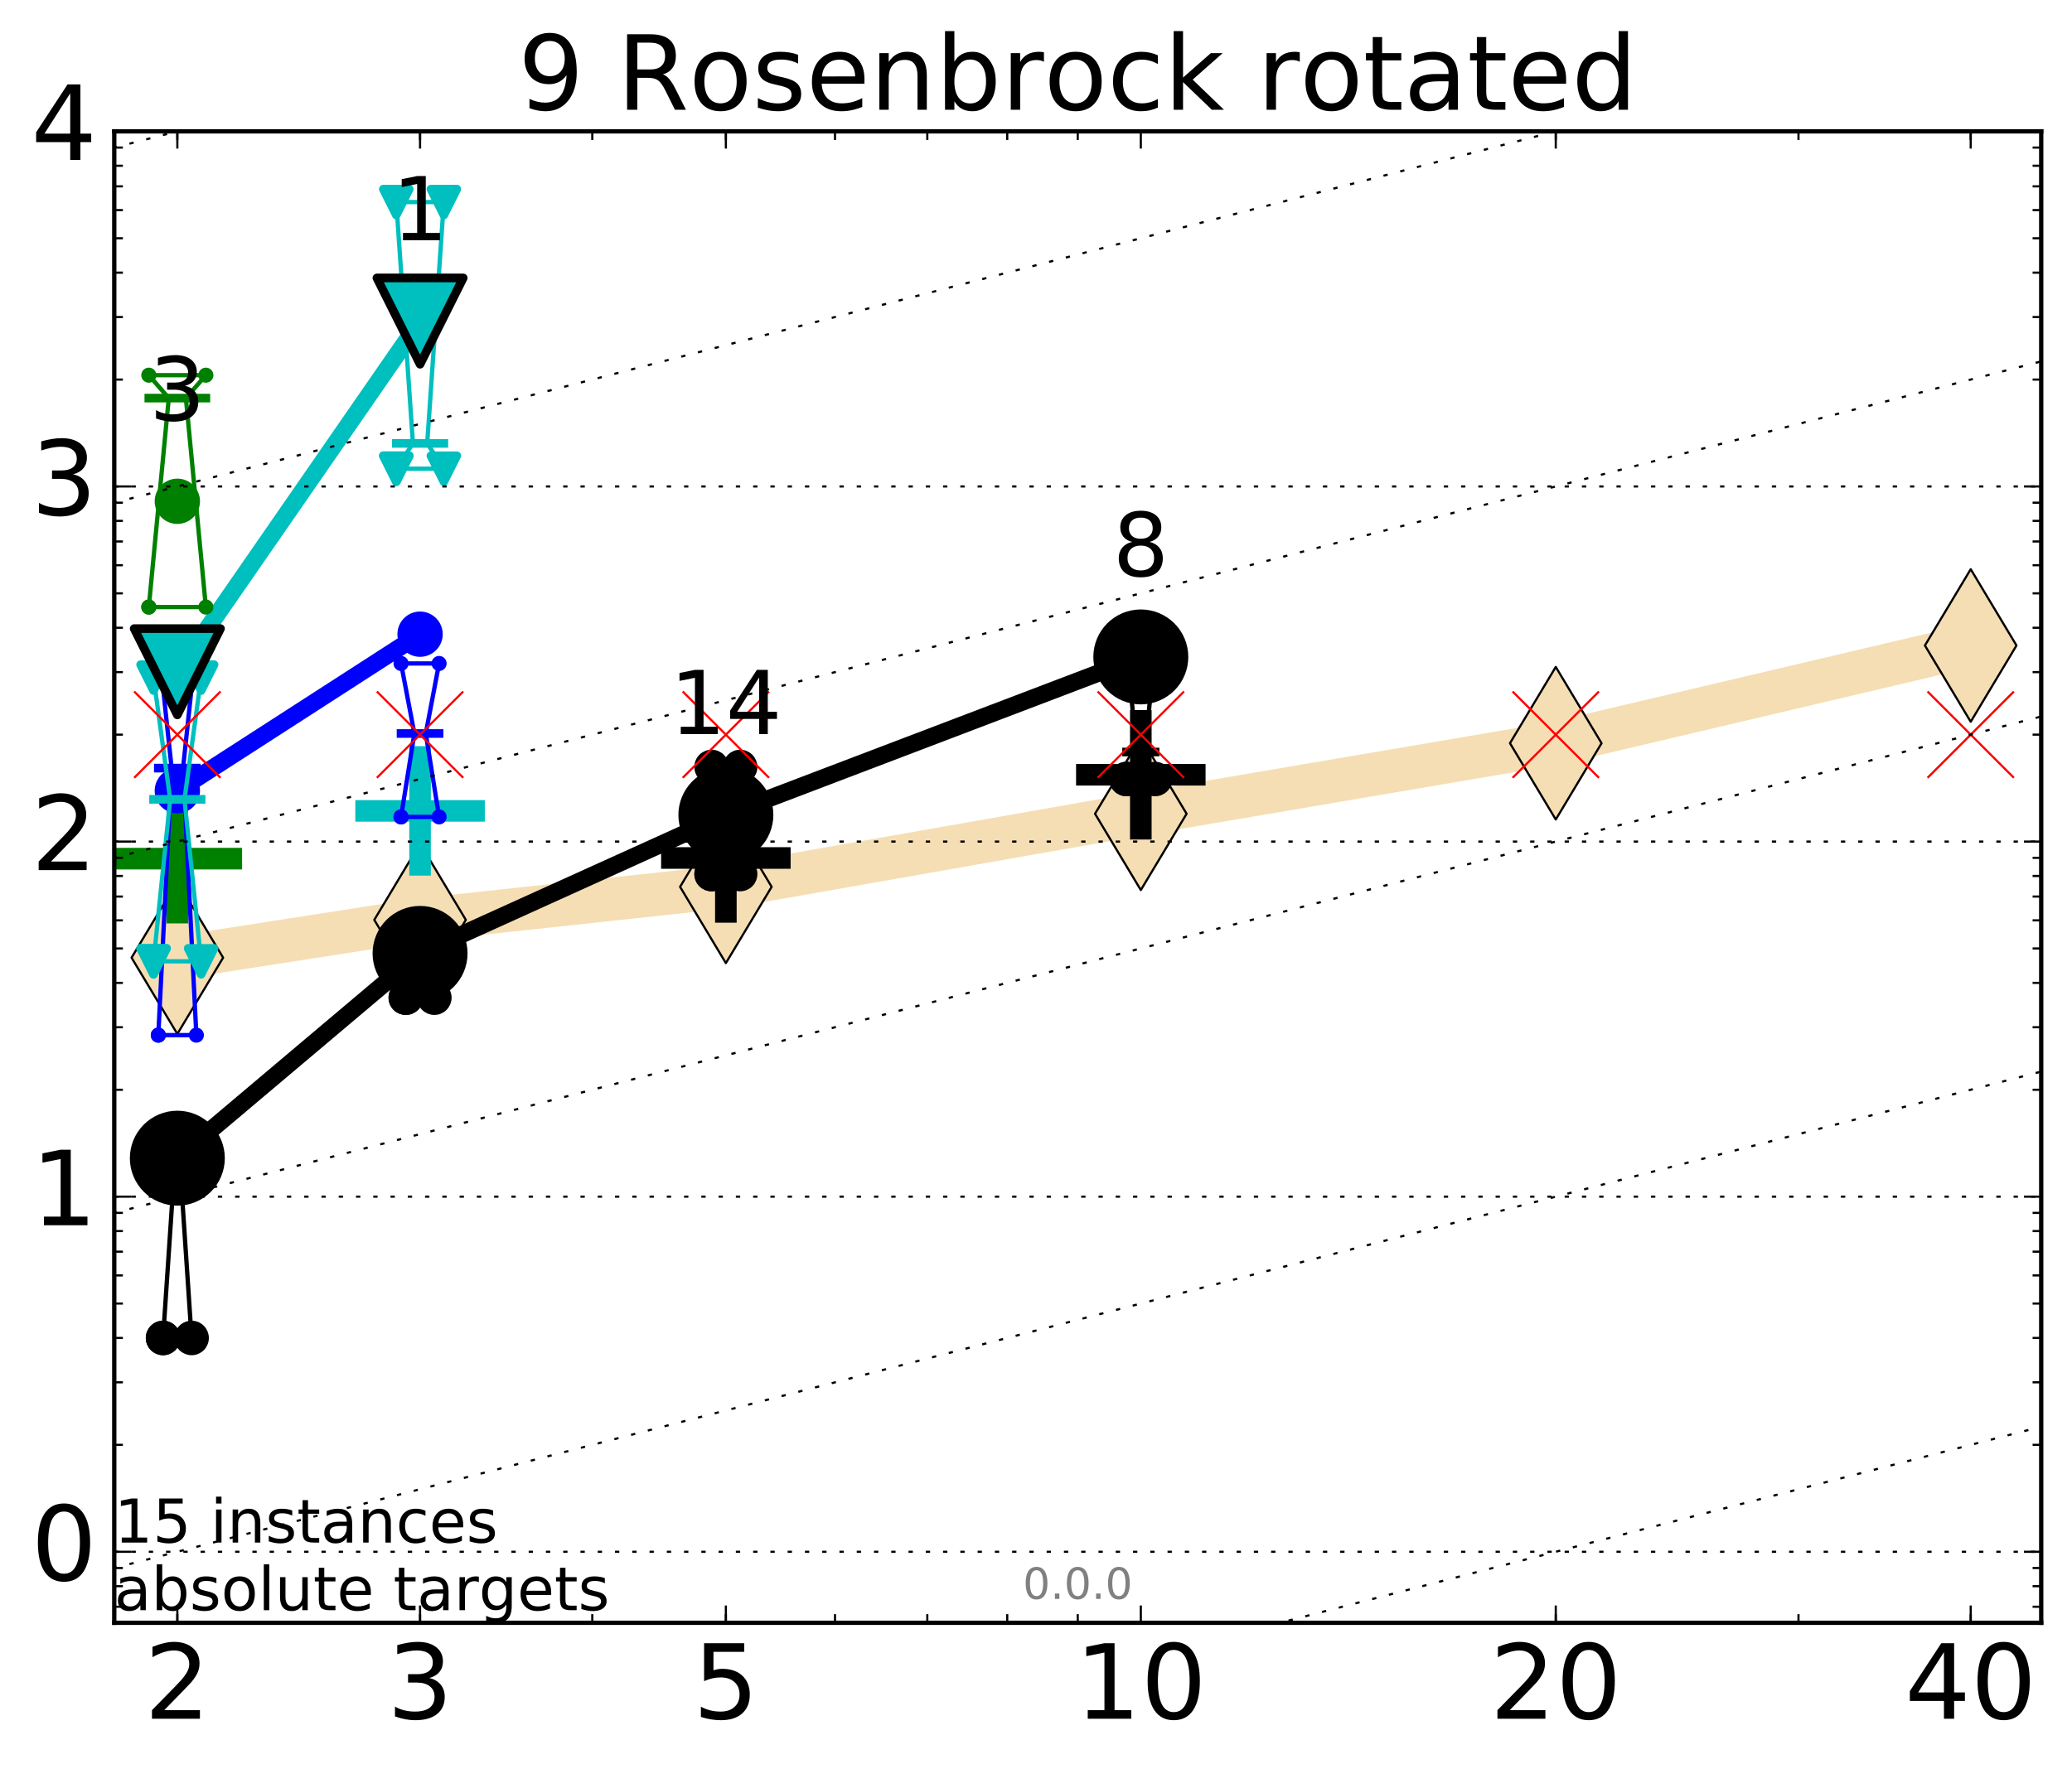 <?xml version="1.0" encoding="utf-8" standalone="no"?>
<!DOCTYPE svg PUBLIC "-//W3C//DTD SVG 1.1//EN"
  "http://www.w3.org/Graphics/SVG/1.1/DTD/svg11.dtd">
<!-- Created with matplotlib (http://matplotlib.org/) -->
<svg height="410pt" version="1.1" viewBox="0 0 480 410" width="480pt" xmlns="http://www.w3.org/2000/svg" xmlns:xlink="http://www.w3.org/1999/xlink">
 <defs>
  <style type="text/css">
*{stroke-linecap:butt;stroke-linejoin:round;stroke-miterlimit:100000;}
  </style>
 </defs>
 <g id="figure_1">
  <g id="patch_1">
   <path d="M 0 410.464 
L 480.07 410.464 
L 480.07 0 
L 0 0 
z
" style="fill:#ffffff;"/>
  </g>
  <g id="axes_1">
   <g id="patch_2">
    <path d="M 26.47 376.036 
L 472.87 376.036 
L 472.87 30.436 
L 26.47 30.436 
z
" style="fill:#ffffff;"/>
   </g>
   <g id="line2d_1">
    <path clip-path="url(#p7cda0f2a6d)" d="M 41.082 221.913 
L 97.312 213.157 
L 168.155 205.499 
L 264.282 188.57 
L 360.409 172.222 
L 456.536 149.575 
" style="fill:none;stroke:#f5deb3;stroke-linecap:square;stroke-width:10.0;"/>
    <defs>
     <path d="M -0 17.678 
L 10.607 0 
L 0 -17.678 
L -10.607 -0 
z
" id="m9d8078bf22" style="stroke:#000000;stroke-linejoin:miter;stroke-width:0.5;"/>
    </defs>
    <g clip-path="url(#p7cda0f2a6d)">
     <use style="fill:#f5deb3;stroke:#000000;stroke-linejoin:miter;stroke-width:0.5;" x="41.082" xlink:href="#m9d8078bf22" y="221.913"/>
     <use style="fill:#f5deb3;stroke:#000000;stroke-linejoin:miter;stroke-width:0.5;" x="97.312" xlink:href="#m9d8078bf22" y="213.157"/>
     <use style="fill:#f5deb3;stroke:#000000;stroke-linejoin:miter;stroke-width:0.5;" x="168.155" xlink:href="#m9d8078bf22" y="205.499"/>
     <use style="fill:#f5deb3;stroke:#000000;stroke-linejoin:miter;stroke-width:0.5;" x="264.282" xlink:href="#m9d8078bf22" y="188.57"/>
     <use style="fill:#f5deb3;stroke:#000000;stroke-linejoin:miter;stroke-width:0.5;" x="360.409" xlink:href="#m9d8078bf22" y="172.222"/>
     <use style="fill:#f5deb3;stroke:#000000;stroke-linejoin:miter;stroke-width:0.5;" x="456.536" xlink:href="#m9d8078bf22" y="149.575"/>
    </g>
   </g>
   <g id="line2d_2">
    <defs>
     <path d="M -15 0 
L 15 0 
M 0 15 
L 0 -15 
" id="m725fd854a9" style="stroke:#00bfbf;stroke-width:5.0;"/>
    </defs>
    <g clip-path="url(#p7cda0f2a6d)">
     <use style="fill:#00bfbf;stroke:#00bfbf;stroke-width:5.0;" x="97.312" xlink:href="#m725fd854a9" y="187.902"/>
    </g>
   </g>
   <g id="line2d_3">
    <defs>
     <path d="M -15 0 
L 15 0 
M 0 15 
L 0 -15 
" id="mcab4e666b8" style="stroke:#000000;stroke-width:5.0;"/>
    </defs>
    <g clip-path="url(#p7cda0f2a6d)">
     <use style="stroke:#000000;stroke-width:5.0;" x="264.282" xlink:href="#mcab4e666b8" y="179.531"/>
    </g>
   </g>
   <g id="line2d_4">
    <defs>
     <path d="M -15 0 
L 15 0 
M 0 15 
L 0 -15 
" id="m12c37fc6cf" style="stroke:#008000;stroke-width:5.0;"/>
    </defs>
    <g clip-path="url(#p7cda0f2a6d)">
     <use style="fill:#008000;stroke:#008000;stroke-width:5.0;" x="41.082" xlink:href="#m12c37fc6cf" y="198.972"/>
    </g>
   </g>
   <g id="line2d_5">
    <g clip-path="url(#p7cda0f2a6d)">
     <use style="stroke:#000000;stroke-width:5.0;" x="168.155" xlink:href="#mcab4e666b8" y="198.813"/>
    </g>
   </g>
   <g id="line2d_6">
    <path clip-path="url(#p7cda0f2a6d)" d="M 37.777 310.038 
L 40.09 275.55 
L 37.777 269.319 
L 44.386 269.319 
L 42.073 275.55 
L 44.386 310.038 
L 37.777 310.038 
" style="fill:none;stroke:#000000;stroke-linecap:square;"/>
    <defs>
     <path d="M 0 0 
C 0 0 0 0 0 0 
C 0 0 0 0 0 0 
C 0 0 0 0 0 0 
C 0 0 0 0 0 0 
C 0 0 0 0 0 0 
C 0 0 0 0 0 0 
C 0 0 0 0 0 0 
C 0 0 0 0 0 0 
z
" id="mee7fcd04cc" style="stroke:#000000;stroke-width:2.0;"/>
    </defs>
    <g clip-path="url(#p7cda0f2a6d)">
     <use style="stroke:#000000;stroke-width:2.0;" x="37.777" xlink:href="#mee7fcd04cc" y="310.038"/>
     <use style="stroke:#000000;stroke-width:2.0;" x="40.09" xlink:href="#mee7fcd04cc" y="275.55"/>
     <use style="stroke:#000000;stroke-width:2.0;" x="37.777" xlink:href="#mee7fcd04cc" y="269.319"/>
     <use style="stroke:#000000;stroke-width:2.0;" x="44.386" xlink:href="#mee7fcd04cc" y="269.319"/>
     <use style="stroke:#000000;stroke-width:2.0;" x="42.073" xlink:href="#mee7fcd04cc" y="275.55"/>
     <use style="stroke:#000000;stroke-width:2.0;" x="44.386" xlink:href="#mee7fcd04cc" y="310.038"/>
     <use style="stroke:#000000;stroke-width:2.0;" x="37.777" xlink:href="#mee7fcd04cc" y="310.038"/>
    </g>
   </g>
   <g id="line2d_7">
    <path clip-path="url(#p7cda0f2a6d)" d="M 37.777 310.038 
L 44.386 310.038 
L 44.386 269.319 
L 37.777 269.319 
L 37.777 310.038 
" style="fill:none;"/>
    <defs>
     <path d="M 0 3 
C 0.796 3 1.559 2.684 2.121 2.121 
C 2.684 1.559 3 0.796 3 0 
C 3 -0.796 2.684 -1.559 2.121 -2.121 
C 1.559 -2.684 0.796 -3 0 -3 
C -0.796 -3 -1.559 -2.684 -2.121 -2.121 
C -2.684 -1.559 -3 -0.796 -3 0 
C -3 0.796 -2.684 1.559 -2.121 2.121 
C -1.559 2.684 -0.796 3 0 3 
z
" id="m4e30f4b887" style="stroke:#000000;stroke-width:2.0;"/>
    </defs>
    <g clip-path="url(#p7cda0f2a6d)">
     <use style="stroke:#000000;stroke-width:2.0;" x="37.777" xlink:href="#m4e30f4b887" y="310.038"/>
     <use style="stroke:#000000;stroke-width:2.0;" x="44.386" xlink:href="#m4e30f4b887" y="310.038"/>
     <use style="stroke:#000000;stroke-width:2.0;" x="44.386" xlink:href="#m4e30f4b887" y="269.319"/>
     <use style="stroke:#000000;stroke-width:2.0;" x="37.777" xlink:href="#m4e30f4b887" y="269.319"/>
     <use style="stroke:#000000;stroke-width:2.0;" x="37.777" xlink:href="#m4e30f4b887" y="310.038"/>
    </g>
   </g>
   <g id="line2d_8">
    <path clip-path="url(#p7cda0f2a6d)" d="M 37.777 275.55 
L 44.386 275.55 
" style="fill:none;stroke:#000000;stroke-linecap:square;stroke-width:2.0;"/>
    <g clip-path="url(#p7cda0f2a6d)">
     <use style="stroke:#000000;stroke-width:2.0;" x="37.777" xlink:href="#mee7fcd04cc" y="275.55"/>
     <use style="stroke:#000000;stroke-width:2.0;" x="44.386" xlink:href="#mee7fcd04cc" y="275.55"/>
    </g>
   </g>
   <g id="line2d_9">
    <path clip-path="url(#p7cda0f2a6d)" d="M 94.008 231.188 
L 96.321 225.03 
L 94.008 221.737 
L 100.617 221.737 
L 98.304 225.03 
L 100.617 231.188 
L 94.008 231.188 
" style="fill:none;stroke:#000000;stroke-linecap:square;"/>
    <g clip-path="url(#p7cda0f2a6d)">
     <use style="stroke:#000000;stroke-width:2.0;" x="94.008" xlink:href="#mee7fcd04cc" y="231.188"/>
     <use style="stroke:#000000;stroke-width:2.0;" x="96.321" xlink:href="#mee7fcd04cc" y="225.03"/>
     <use style="stroke:#000000;stroke-width:2.0;" x="94.008" xlink:href="#mee7fcd04cc" y="221.737"/>
     <use style="stroke:#000000;stroke-width:2.0;" x="100.617" xlink:href="#mee7fcd04cc" y="221.737"/>
     <use style="stroke:#000000;stroke-width:2.0;" x="98.304" xlink:href="#mee7fcd04cc" y="225.03"/>
     <use style="stroke:#000000;stroke-width:2.0;" x="100.617" xlink:href="#mee7fcd04cc" y="231.188"/>
     <use style="stroke:#000000;stroke-width:2.0;" x="94.008" xlink:href="#mee7fcd04cc" y="231.188"/>
    </g>
   </g>
   <g id="line2d_10">
    <path clip-path="url(#p7cda0f2a6d)" d="M 94.008 231.188 
L 100.617 231.188 
L 100.617 221.737 
L 94.008 221.737 
L 94.008 231.188 
" style="fill:none;"/>
    <g clip-path="url(#p7cda0f2a6d)">
     <use style="stroke:#000000;stroke-width:2.0;" x="94.008" xlink:href="#m4e30f4b887" y="231.188"/>
     <use style="stroke:#000000;stroke-width:2.0;" x="100.617" xlink:href="#m4e30f4b887" y="231.188"/>
     <use style="stroke:#000000;stroke-width:2.0;" x="100.617" xlink:href="#m4e30f4b887" y="221.737"/>
     <use style="stroke:#000000;stroke-width:2.0;" x="94.008" xlink:href="#m4e30f4b887" y="221.737"/>
     <use style="stroke:#000000;stroke-width:2.0;" x="94.008" xlink:href="#m4e30f4b887" y="231.188"/>
    </g>
   </g>
   <g id="line2d_11">
    <path clip-path="url(#p7cda0f2a6d)" d="M 94.008 225.03 
L 100.617 225.03 
" style="fill:none;stroke:#000000;stroke-linecap:square;stroke-width:2.0;"/>
    <g clip-path="url(#p7cda0f2a6d)">
     <use style="stroke:#000000;stroke-width:2.0;" x="94.008" xlink:href="#mee7fcd04cc" y="225.03"/>
     <use style="stroke:#000000;stroke-width:2.0;" x="100.617" xlink:href="#mee7fcd04cc" y="225.03"/>
    </g>
   </g>
   <g id="line2d_12">
    <path clip-path="url(#p7cda0f2a6d)" d="M 164.85 202.538 
L 167.163 195.439 
L 164.85 177.724 
L 171.459 177.724 
L 169.146 195.439 
L 171.459 202.538 
L 164.85 202.538 
" style="fill:none;stroke:#000000;stroke-linecap:square;"/>
    <g clip-path="url(#p7cda0f2a6d)">
     <use style="stroke:#000000;stroke-width:2.0;" x="164.85" xlink:href="#mee7fcd04cc" y="202.538"/>
     <use style="stroke:#000000;stroke-width:2.0;" x="167.163" xlink:href="#mee7fcd04cc" y="195.439"/>
     <use style="stroke:#000000;stroke-width:2.0;" x="164.85" xlink:href="#mee7fcd04cc" y="177.724"/>
     <use style="stroke:#000000;stroke-width:2.0;" x="171.459" xlink:href="#mee7fcd04cc" y="177.724"/>
     <use style="stroke:#000000;stroke-width:2.0;" x="169.146" xlink:href="#mee7fcd04cc" y="195.439"/>
     <use style="stroke:#000000;stroke-width:2.0;" x="171.459" xlink:href="#mee7fcd04cc" y="202.538"/>
     <use style="stroke:#000000;stroke-width:2.0;" x="164.85" xlink:href="#mee7fcd04cc" y="202.538"/>
    </g>
   </g>
   <g id="line2d_13">
    <path clip-path="url(#p7cda0f2a6d)" d="M 164.85 202.538 
L 171.459 202.538 
L 171.459 177.724 
L 164.85 177.724 
L 164.85 202.538 
" style="fill:none;"/>
    <g clip-path="url(#p7cda0f2a6d)">
     <use style="stroke:#000000;stroke-width:2.0;" x="164.85" xlink:href="#m4e30f4b887" y="202.538"/>
     <use style="stroke:#000000;stroke-width:2.0;" x="171.459" xlink:href="#m4e30f4b887" y="202.538"/>
     <use style="stroke:#000000;stroke-width:2.0;" x="171.459" xlink:href="#m4e30f4b887" y="177.724"/>
     <use style="stroke:#000000;stroke-width:2.0;" x="164.85" xlink:href="#m4e30f4b887" y="177.724"/>
     <use style="stroke:#000000;stroke-width:2.0;" x="164.85" xlink:href="#m4e30f4b887" y="202.538"/>
    </g>
   </g>
   <g id="line2d_14">
    <path clip-path="url(#p7cda0f2a6d)" d="M 164.85 195.439 
L 171.459 195.439 
" style="fill:none;stroke:#000000;stroke-linecap:square;stroke-width:2.0;"/>
    <g clip-path="url(#p7cda0f2a6d)">
     <use style="stroke:#000000;stroke-width:2.0;" x="164.85" xlink:href="#mee7fcd04cc" y="195.439"/>
     <use style="stroke:#000000;stroke-width:2.0;" x="171.459" xlink:href="#mee7fcd04cc" y="195.439"/>
    </g>
   </g>
   <g id="line2d_15">
    <path clip-path="url(#p7cda0f2a6d)" d="M 260.977 180.518 
L 263.29 174.261 
L 260.977 149.441 
L 267.586 149.441 
L 265.273 174.261 
L 267.586 180.518 
L 260.977 180.518 
" style="fill:none;stroke:#000000;stroke-linecap:square;"/>
    <g clip-path="url(#p7cda0f2a6d)">
     <use style="stroke:#000000;stroke-width:2.0;" x="260.977" xlink:href="#mee7fcd04cc" y="180.518"/>
     <use style="stroke:#000000;stroke-width:2.0;" x="263.29" xlink:href="#mee7fcd04cc" y="174.261"/>
     <use style="stroke:#000000;stroke-width:2.0;" x="260.977" xlink:href="#mee7fcd04cc" y="149.441"/>
     <use style="stroke:#000000;stroke-width:2.0;" x="267.586" xlink:href="#mee7fcd04cc" y="149.441"/>
     <use style="stroke:#000000;stroke-width:2.0;" x="265.273" xlink:href="#mee7fcd04cc" y="174.261"/>
     <use style="stroke:#000000;stroke-width:2.0;" x="267.586" xlink:href="#mee7fcd04cc" y="180.518"/>
     <use style="stroke:#000000;stroke-width:2.0;" x="260.977" xlink:href="#mee7fcd04cc" y="180.518"/>
    </g>
   </g>
   <g id="line2d_16">
    <path clip-path="url(#p7cda0f2a6d)" d="M 260.977 180.518 
L 267.586 180.518 
L 267.586 149.441 
L 260.977 149.441 
L 260.977 180.518 
" style="fill:none;"/>
    <g clip-path="url(#p7cda0f2a6d)">
     <use style="stroke:#000000;stroke-width:2.0;" x="260.977" xlink:href="#m4e30f4b887" y="180.518"/>
     <use style="stroke:#000000;stroke-width:2.0;" x="267.586" xlink:href="#m4e30f4b887" y="180.518"/>
     <use style="stroke:#000000;stroke-width:2.0;" x="267.586" xlink:href="#m4e30f4b887" y="149.441"/>
     <use style="stroke:#000000;stroke-width:2.0;" x="260.977" xlink:href="#m4e30f4b887" y="149.441"/>
     <use style="stroke:#000000;stroke-width:2.0;" x="260.977" xlink:href="#m4e30f4b887" y="180.518"/>
    </g>
   </g>
   <g id="line2d_17">
    <path clip-path="url(#p7cda0f2a6d)" d="M 260.977 174.261 
L 267.586 174.261 
" style="fill:none;stroke:#000000;stroke-linecap:square;stroke-width:2.0;"/>
    <g clip-path="url(#p7cda0f2a6d)">
     <use style="stroke:#000000;stroke-width:2.0;" x="260.977" xlink:href="#mee7fcd04cc" y="174.261"/>
     <use style="stroke:#000000;stroke-width:2.0;" x="267.586" xlink:href="#mee7fcd04cc" y="174.261"/>
    </g>
   </g>
   <g id="line2d_18">
    <path clip-path="url(#p7cda0f2a6d)" d="M 41.082 268.379 
L 97.312 220.924 
" style="fill:none;stroke:#000000;stroke-linecap:square;stroke-width:4.0;"/>
    <g clip-path="url(#p7cda0f2a6d)">
     <use style="stroke:#000000;stroke-width:2.0;" x="41.082" xlink:href="#mee7fcd04cc" y="268.379"/>
     <use style="stroke:#000000;stroke-width:2.0;" x="97.312" xlink:href="#mee7fcd04cc" y="220.924"/>
    </g>
   </g>
   <g id="line2d_19">
    <path clip-path="url(#p7cda0f2a6d)" d="M 97.312 220.924 
L 168.155 188.834 
" style="fill:none;stroke:#000000;stroke-linecap:square;stroke-width:4.0;"/>
    <g clip-path="url(#p7cda0f2a6d)">
     <use style="stroke:#000000;stroke-width:2.0;" x="97.312" xlink:href="#mee7fcd04cc" y="220.924"/>
     <use style="stroke:#000000;stroke-width:2.0;" x="168.155" xlink:href="#mee7fcd04cc" y="188.834"/>
    </g>
   </g>
   <g id="line2d_20">
    <path clip-path="url(#p7cda0f2a6d)" d="M 168.155 188.834 
L 264.282 152.224 
" style="fill:none;stroke:#000000;stroke-linecap:square;stroke-width:4.0;"/>
    <g clip-path="url(#p7cda0f2a6d)">
     <use style="stroke:#000000;stroke-width:2.0;" x="168.155" xlink:href="#mee7fcd04cc" y="188.834"/>
     <use style="stroke:#000000;stroke-width:2.0;" x="264.282" xlink:href="#mee7fcd04cc" y="152.224"/>
    </g>
   </g>
   <g id="line2d_21">
    <path clip-path="url(#p7cda0f2a6d)" d="M 41.082 268.379 
L 97.312 220.924 
L 168.155 188.834 
L 264.282 152.224 
" style="fill:none;"/>
    <defs>
     <path d="M 0 10 
C 2.652 10 5.196 8.946 7.071 7.071 
C 8.946 5.196 10 2.652 10 0 
C 10 -2.652 8.946 -5.196 7.071 -7.071 
C 5.196 -8.946 2.652 -10 0 -10 
C -2.652 -10 -5.196 -8.946 -7.071 -7.071 
C -8.946 -5.196 -10 -2.652 -10 0 
C -10 2.652 -8.946 5.196 -7.071 7.071 
C -5.196 8.946 -2.652 10 0 10 
z
" id="m99807a6de3" style="stroke:#000000;stroke-width:2.0;"/>
    </defs>
    <g clip-path="url(#p7cda0f2a6d)">
     <use style="stroke:#000000;stroke-width:2.0;" x="41.082" xlink:href="#m99807a6de3" y="268.379"/>
     <use style="stroke:#000000;stroke-width:2.0;" x="97.312" xlink:href="#m99807a6de3" y="220.924"/>
     <use style="stroke:#000000;stroke-width:2.0;" x="168.155" xlink:href="#m99807a6de3" y="188.834"/>
     <use style="stroke:#000000;stroke-width:2.0;" x="264.282" xlink:href="#m99807a6de3" y="152.224"/>
    </g>
   </g>
   <g id="line2d_22">
    <path clip-path="url(#p7cda0f2a6d)" d="M 36.676 239.866 
L 39.76 177.989 
L 36.676 149.133 
L 45.488 149.133 
L 42.403 177.989 
L 45.488 239.866 
L 36.676 239.866 
" style="fill:none;stroke:#0000ff;stroke-linecap:square;"/>
    <defs>
     <path d="M 0 0 
C 0 0 0 0 0 0 
C 0 0 0 0 0 0 
C 0 0 0 0 0 0 
C 0 0 0 0 0 0 
C 0 0 0 0 0 0 
C 0 0 0 0 0 0 
C 0 0 0 0 0 0 
C 0 0 0 0 0 0 
z
" id="m2a3807c6ca" style="stroke:#0000ff;stroke-width:0.5;"/>
    </defs>
    <g clip-path="url(#p7cda0f2a6d)">
     <use style="fill:#0000ff;stroke:#0000ff;stroke-width:0.5;" x="36.676" xlink:href="#m2a3807c6ca" y="239.866"/>
     <use style="fill:#0000ff;stroke:#0000ff;stroke-width:0.5;" x="39.76" xlink:href="#m2a3807c6ca" y="177.989"/>
     <use style="fill:#0000ff;stroke:#0000ff;stroke-width:0.5;" x="36.676" xlink:href="#m2a3807c6ca" y="149.133"/>
     <use style="fill:#0000ff;stroke:#0000ff;stroke-width:0.5;" x="45.488" xlink:href="#m2a3807c6ca" y="149.133"/>
     <use style="fill:#0000ff;stroke:#0000ff;stroke-width:0.5;" x="42.403" xlink:href="#m2a3807c6ca" y="177.989"/>
     <use style="fill:#0000ff;stroke:#0000ff;stroke-width:0.5;" x="45.488" xlink:href="#m2a3807c6ca" y="239.866"/>
     <use style="fill:#0000ff;stroke:#0000ff;stroke-width:0.5;" x="36.676" xlink:href="#m2a3807c6ca" y="239.866"/>
    </g>
   </g>
   <g id="line2d_23">
    <path clip-path="url(#p7cda0f2a6d)" d="M 36.676 239.866 
L 45.488 239.866 
L 45.488 149.133 
L 36.676 149.133 
L 36.676 239.866 
" style="fill:none;"/>
    <defs>
     <path d="M 0 1.5 
C 0.398 1.5 0.779 1.342 1.061 1.061 
C 1.342 0.779 1.5 0.398 1.5 0 
C 1.5 -0.398 1.342 -0.779 1.061 -1.061 
C 0.779 -1.342 0.398 -1.5 0 -1.5 
C -0.398 -1.5 -0.779 -1.342 -1.061 -1.061 
C -1.342 -0.779 -1.5 -0.398 -1.5 0 
C -1.5 0.398 -1.342 0.779 -1.061 1.061 
C -0.779 1.342 -0.398 1.5 0 1.5 
z
" id="m04d494483e" style="stroke:#0000ff;stroke-width:0.5;"/>
    </defs>
    <g clip-path="url(#p7cda0f2a6d)">
     <use style="fill:#0000ff;stroke:#0000ff;stroke-width:0.5;" x="36.676" xlink:href="#m04d494483e" y="239.866"/>
     <use style="fill:#0000ff;stroke:#0000ff;stroke-width:0.5;" x="45.488" xlink:href="#m04d494483e" y="239.866"/>
     <use style="fill:#0000ff;stroke:#0000ff;stroke-width:0.5;" x="45.488" xlink:href="#m04d494483e" y="149.133"/>
     <use style="fill:#0000ff;stroke:#0000ff;stroke-width:0.5;" x="36.676" xlink:href="#m04d494483e" y="149.133"/>
     <use style="fill:#0000ff;stroke:#0000ff;stroke-width:0.5;" x="36.676" xlink:href="#m04d494483e" y="239.866"/>
    </g>
   </g>
   <g id="line2d_24">
    <path clip-path="url(#p7cda0f2a6d)" d="M 36.676 177.989 
L 45.488 177.989 
" style="fill:none;stroke:#0000ff;stroke-linecap:square;stroke-width:2.0;"/>
    <g clip-path="url(#p7cda0f2a6d)">
     <use style="fill:#0000ff;stroke:#0000ff;stroke-width:0.5;" x="36.676" xlink:href="#m2a3807c6ca" y="177.989"/>
     <use style="fill:#0000ff;stroke:#0000ff;stroke-width:0.5;" x="45.488" xlink:href="#m2a3807c6ca" y="177.989"/>
    </g>
   </g>
   <g id="line2d_25">
    <path clip-path="url(#p7cda0f2a6d)" d="M 92.906 189.295 
L 95.991 169.97 
L 92.906 153.74 
L 101.718 153.74 
L 98.634 169.97 
L 101.718 189.295 
L 92.906 189.295 
" style="fill:none;stroke:#0000ff;stroke-linecap:square;"/>
    <g clip-path="url(#p7cda0f2a6d)">
     <use style="fill:#0000ff;stroke:#0000ff;stroke-width:0.5;" x="92.906" xlink:href="#m2a3807c6ca" y="189.295"/>
     <use style="fill:#0000ff;stroke:#0000ff;stroke-width:0.5;" x="95.991" xlink:href="#m2a3807c6ca" y="169.97"/>
     <use style="fill:#0000ff;stroke:#0000ff;stroke-width:0.5;" x="92.906" xlink:href="#m2a3807c6ca" y="153.74"/>
     <use style="fill:#0000ff;stroke:#0000ff;stroke-width:0.5;" x="101.718" xlink:href="#m2a3807c6ca" y="153.74"/>
     <use style="fill:#0000ff;stroke:#0000ff;stroke-width:0.5;" x="98.634" xlink:href="#m2a3807c6ca" y="169.97"/>
     <use style="fill:#0000ff;stroke:#0000ff;stroke-width:0.5;" x="101.718" xlink:href="#m2a3807c6ca" y="189.295"/>
     <use style="fill:#0000ff;stroke:#0000ff;stroke-width:0.5;" x="92.906" xlink:href="#m2a3807c6ca" y="189.295"/>
    </g>
   </g>
   <g id="line2d_26">
    <path clip-path="url(#p7cda0f2a6d)" d="M 92.906 189.295 
L 101.718 189.295 
L 101.718 153.74 
L 92.906 153.74 
L 92.906 189.295 
" style="fill:none;"/>
    <g clip-path="url(#p7cda0f2a6d)">
     <use style="fill:#0000ff;stroke:#0000ff;stroke-width:0.5;" x="92.906" xlink:href="#m04d494483e" y="189.295"/>
     <use style="fill:#0000ff;stroke:#0000ff;stroke-width:0.5;" x="101.718" xlink:href="#m04d494483e" y="189.295"/>
     <use style="fill:#0000ff;stroke:#0000ff;stroke-width:0.5;" x="101.718" xlink:href="#m04d494483e" y="153.74"/>
     <use style="fill:#0000ff;stroke:#0000ff;stroke-width:0.5;" x="92.906" xlink:href="#m04d494483e" y="153.74"/>
     <use style="fill:#0000ff;stroke:#0000ff;stroke-width:0.5;" x="92.906" xlink:href="#m04d494483e" y="189.295"/>
    </g>
   </g>
   <g id="line2d_27">
    <path clip-path="url(#p7cda0f2a6d)" d="M 92.906 169.97 
L 101.718 169.97 
" style="fill:none;stroke:#0000ff;stroke-linecap:square;stroke-width:2.0;"/>
    <g clip-path="url(#p7cda0f2a6d)">
     <use style="fill:#0000ff;stroke:#0000ff;stroke-width:0.5;" x="92.906" xlink:href="#m2a3807c6ca" y="169.97"/>
     <use style="fill:#0000ff;stroke:#0000ff;stroke-width:0.5;" x="101.718" xlink:href="#m2a3807c6ca" y="169.97"/>
    </g>
   </g>
   <g id="line2d_28">
    <path clip-path="url(#p7cda0f2a6d)" d="M 41.082 183.227 
L 97.312 146.957 
" style="fill:none;stroke:#0000ff;stroke-linecap:square;stroke-width:4.0;"/>
    <g clip-path="url(#p7cda0f2a6d)">
     <use style="fill:#0000ff;stroke:#0000ff;stroke-width:0.5;" x="41.082" xlink:href="#m2a3807c6ca" y="183.227"/>
     <use style="fill:#0000ff;stroke:#0000ff;stroke-width:0.5;" x="97.312" xlink:href="#m2a3807c6ca" y="146.957"/>
    </g>
   </g>
   <g id="line2d_29">
    <path clip-path="url(#p7cda0f2a6d)" d="M 41.082 183.227 
L 97.312 146.957 
" style="fill:none;"/>
    <defs>
     <path d="M 0 5 
C 1.326 5 2.598 4.473 3.536 3.536 
C 4.473 2.598 5 1.326 5 0 
C 5 -1.326 4.473 -2.598 3.536 -3.536 
C 2.598 -4.473 1.326 -5 0 -5 
C -1.326 -5 -2.598 -4.473 -3.536 -3.536 
C -4.473 -2.598 -5 -1.326 -5 0 
C -5 1.326 -4.473 2.598 -3.536 3.536 
C -2.598 4.473 -1.326 5 0 5 
z
" id="m11a732be5b" style="stroke:#0000ff;stroke-width:0.5;"/>
    </defs>
    <g clip-path="url(#p7cda0f2a6d)">
     <use style="fill:#0000ff;stroke:#0000ff;stroke-width:0.5;" x="41.082" xlink:href="#m11a732be5b" y="183.227"/>
     <use style="fill:#0000ff;stroke:#0000ff;stroke-width:0.5;" x="97.312" xlink:href="#m11a732be5b" y="146.957"/>
    </g>
   </g>
   <g id="line2d_30">
    <path clip-path="url(#p7cda0f2a6d)" d="M 35.574 222.758 
L 39.429 185.222 
L 35.574 157.021 
L 46.589 157.021 
L 42.734 185.222 
L 46.589 222.758 
L 35.574 222.758 
" style="fill:none;stroke:#00bfbf;stroke-linecap:square;"/>
    <defs>
     <path d="M 0 0 
L 0 0 
L 0 0 
z
" id="m2191f654af" style="stroke:#00bfbf;stroke-linejoin:miter;stroke-width:2.0;"/>
    </defs>
    <g clip-path="url(#p7cda0f2a6d)">
     <use style="fill:#00bfbf;stroke:#00bfbf;stroke-linejoin:miter;stroke-width:2.0;" x="35.574" xlink:href="#m2191f654af" y="222.758"/>
     <use style="fill:#00bfbf;stroke:#00bfbf;stroke-linejoin:miter;stroke-width:2.0;" x="39.429" xlink:href="#m2191f654af" y="185.222"/>
     <use style="fill:#00bfbf;stroke:#00bfbf;stroke-linejoin:miter;stroke-width:2.0;" x="35.574" xlink:href="#m2191f654af" y="157.021"/>
     <use style="fill:#00bfbf;stroke:#00bfbf;stroke-linejoin:miter;stroke-width:2.0;" x="46.589" xlink:href="#m2191f654af" y="157.021"/>
     <use style="fill:#00bfbf;stroke:#00bfbf;stroke-linejoin:miter;stroke-width:2.0;" x="42.734" xlink:href="#m2191f654af" y="185.222"/>
     <use style="fill:#00bfbf;stroke:#00bfbf;stroke-linejoin:miter;stroke-width:2.0;" x="46.589" xlink:href="#m2191f654af" y="222.758"/>
     <use style="fill:#00bfbf;stroke:#00bfbf;stroke-linejoin:miter;stroke-width:2.0;" x="35.574" xlink:href="#m2191f654af" y="222.758"/>
    </g>
   </g>
   <g id="line2d_31">
    <path clip-path="url(#p7cda0f2a6d)" d="M 35.574 222.758 
L 46.589 222.758 
L 46.589 157.021 
L 35.574 157.021 
L 35.574 222.758 
" style="fill:none;"/>
    <defs>
     <path d="M -0 3 
L 3 -3 
L -3 -3 
z
" id="mef958c29b3" style="stroke:#00bfbf;stroke-linejoin:miter;stroke-width:2.0;"/>
    </defs>
    <g clip-path="url(#p7cda0f2a6d)">
     <use style="fill:#00bfbf;stroke:#00bfbf;stroke-linejoin:miter;stroke-width:2.0;" x="35.574" xlink:href="#mef958c29b3" y="222.758"/>
     <use style="fill:#00bfbf;stroke:#00bfbf;stroke-linejoin:miter;stroke-width:2.0;" x="46.589" xlink:href="#mef958c29b3" y="222.758"/>
     <use style="fill:#00bfbf;stroke:#00bfbf;stroke-linejoin:miter;stroke-width:2.0;" x="46.589" xlink:href="#mef958c29b3" y="157.021"/>
     <use style="fill:#00bfbf;stroke:#00bfbf;stroke-linejoin:miter;stroke-width:2.0;" x="35.574" xlink:href="#mef958c29b3" y="157.021"/>
     <use style="fill:#00bfbf;stroke:#00bfbf;stroke-linejoin:miter;stroke-width:2.0;" x="35.574" xlink:href="#mef958c29b3" y="222.758"/>
    </g>
   </g>
   <g id="line2d_32">
    <path clip-path="url(#p7cda0f2a6d)" d="M 35.574 185.222 
L 46.589 185.222 
" style="fill:none;stroke:#00bfbf;stroke-linecap:square;stroke-width:2.0;"/>
    <g clip-path="url(#p7cda0f2a6d)">
     <use style="fill:#00bfbf;stroke:#00bfbf;stroke-linejoin:miter;stroke-width:2.0;" x="35.574" xlink:href="#m2191f654af" y="185.222"/>
     <use style="fill:#00bfbf;stroke:#00bfbf;stroke-linejoin:miter;stroke-width:2.0;" x="46.589" xlink:href="#m2191f654af" y="185.222"/>
    </g>
   </g>
   <g id="line2d_33">
    <path clip-path="url(#p7cda0f2a6d)" d="M 91.805 108.608 
L 95.66 102.746 
L 91.805 46.823 
L 102.82 46.823 
L 98.965 102.746 
L 102.82 108.608 
L 91.805 108.608 
" style="fill:none;stroke:#00bfbf;stroke-linecap:square;"/>
    <g clip-path="url(#p7cda0f2a6d)">
     <use style="fill:#00bfbf;stroke:#00bfbf;stroke-linejoin:miter;stroke-width:2.0;" x="91.805" xlink:href="#m2191f654af" y="108.608"/>
     <use style="fill:#00bfbf;stroke:#00bfbf;stroke-linejoin:miter;stroke-width:2.0;" x="95.66" xlink:href="#m2191f654af" y="102.746"/>
     <use style="fill:#00bfbf;stroke:#00bfbf;stroke-linejoin:miter;stroke-width:2.0;" x="91.805" xlink:href="#m2191f654af" y="46.823"/>
     <use style="fill:#00bfbf;stroke:#00bfbf;stroke-linejoin:miter;stroke-width:2.0;" x="102.82" xlink:href="#m2191f654af" y="46.823"/>
     <use style="fill:#00bfbf;stroke:#00bfbf;stroke-linejoin:miter;stroke-width:2.0;" x="98.965" xlink:href="#m2191f654af" y="102.746"/>
     <use style="fill:#00bfbf;stroke:#00bfbf;stroke-linejoin:miter;stroke-width:2.0;" x="102.82" xlink:href="#m2191f654af" y="108.608"/>
     <use style="fill:#00bfbf;stroke:#00bfbf;stroke-linejoin:miter;stroke-width:2.0;" x="91.805" xlink:href="#m2191f654af" y="108.608"/>
    </g>
   </g>
   <g id="line2d_34">
    <path clip-path="url(#p7cda0f2a6d)" d="M 91.805 108.608 
L 102.82 108.608 
L 102.82 46.823 
L 91.805 46.823 
L 91.805 108.608 
" style="fill:none;"/>
    <g clip-path="url(#p7cda0f2a6d)">
     <use style="fill:#00bfbf;stroke:#00bfbf;stroke-linejoin:miter;stroke-width:2.0;" x="91.805" xlink:href="#mef958c29b3" y="108.608"/>
     <use style="fill:#00bfbf;stroke:#00bfbf;stroke-linejoin:miter;stroke-width:2.0;" x="102.82" xlink:href="#mef958c29b3" y="108.608"/>
     <use style="fill:#00bfbf;stroke:#00bfbf;stroke-linejoin:miter;stroke-width:2.0;" x="102.82" xlink:href="#mef958c29b3" y="46.823"/>
     <use style="fill:#00bfbf;stroke:#00bfbf;stroke-linejoin:miter;stroke-width:2.0;" x="91.805" xlink:href="#mef958c29b3" y="46.823"/>
     <use style="fill:#00bfbf;stroke:#00bfbf;stroke-linejoin:miter;stroke-width:2.0;" x="91.805" xlink:href="#mef958c29b3" y="108.608"/>
    </g>
   </g>
   <g id="line2d_35">
    <path clip-path="url(#p7cda0f2a6d)" d="M 91.805 102.746 
L 102.82 102.746 
" style="fill:none;stroke:#00bfbf;stroke-linecap:square;stroke-width:2.0;"/>
    <g clip-path="url(#p7cda0f2a6d)">
     <use style="fill:#00bfbf;stroke:#00bfbf;stroke-linejoin:miter;stroke-width:2.0;" x="91.805" xlink:href="#m2191f654af" y="102.746"/>
     <use style="fill:#00bfbf;stroke:#00bfbf;stroke-linejoin:miter;stroke-width:2.0;" x="102.82" xlink:href="#m2191f654af" y="102.746"/>
    </g>
   </g>
   <g id="line2d_36">
    <path clip-path="url(#p7cda0f2a6d)" d="M 41.082 155.662 
L 97.312 74.403 
" style="fill:none;stroke:#00bfbf;stroke-linecap:square;stroke-width:4.0;"/>
    <defs>
     <path d="M 0 0 
L 0 0 
L 0 0 
z
" id="maff92ca204" style="stroke:#000000;stroke-linejoin:miter;stroke-width:2.0;"/>
    </defs>
    <g clip-path="url(#p7cda0f2a6d)">
     <use style="fill:#00bfbf;stroke:#000000;stroke-linejoin:miter;stroke-width:2.0;" x="41.082" xlink:href="#maff92ca204" y="155.662"/>
     <use style="fill:#00bfbf;stroke:#000000;stroke-linejoin:miter;stroke-width:2.0;" x="97.312" xlink:href="#maff92ca204" y="74.403"/>
    </g>
   </g>
   <g id="line2d_37">
    <path clip-path="url(#p7cda0f2a6d)" d="M 41.082 155.662 
L 97.312 74.403 
" style="fill:none;"/>
    <defs>
     <path d="M -0 10 
L 10 -10 
L -10 -10 
z
" id="m062f6cc606" style="stroke:#000000;stroke-linejoin:miter;stroke-width:2.0;"/>
    </defs>
    <g clip-path="url(#p7cda0f2a6d)">
     <use style="fill:#00bfbf;stroke:#000000;stroke-linejoin:miter;stroke-width:2.0;" x="41.082" xlink:href="#m062f6cc606" y="155.662"/>
     <use style="fill:#00bfbf;stroke:#000000;stroke-linejoin:miter;stroke-width:2.0;" x="97.312" xlink:href="#m062f6cc606" y="74.403"/>
    </g>
   </g>
   <g id="line2d_38">
    <path clip-path="url(#p7cda0f2a6d)" d="M 34.473 140.667 
L 39.099 92.247 
L 34.473 86.939 
L 47.691 86.939 
L 43.064 92.247 
L 47.691 140.667 
L 34.473 140.667 
" style="fill:none;stroke:#008000;stroke-linecap:square;"/>
    <defs>
     <path d="M 0 0 
C 0 0 0 0 0 0 
C 0 0 0 0 0 0 
C 0 0 0 0 0 0 
C 0 0 0 0 0 0 
C 0 0 0 0 0 0 
C 0 0 0 0 0 0 
C 0 0 0 0 0 0 
C 0 0 0 0 0 0 
z
" id="m63763bfe02" style="stroke:#008000;stroke-width:0.5;"/>
    </defs>
    <g clip-path="url(#p7cda0f2a6d)">
     <use style="fill:#008000;stroke:#008000;stroke-width:0.5;" x="34.473" xlink:href="#m63763bfe02" y="140.667"/>
     <use style="fill:#008000;stroke:#008000;stroke-width:0.5;" x="39.099" xlink:href="#m63763bfe02" y="92.247"/>
     <use style="fill:#008000;stroke:#008000;stroke-width:0.5;" x="34.473" xlink:href="#m63763bfe02" y="86.939"/>
     <use style="fill:#008000;stroke:#008000;stroke-width:0.5;" x="47.691" xlink:href="#m63763bfe02" y="86.939"/>
     <use style="fill:#008000;stroke:#008000;stroke-width:0.5;" x="43.064" xlink:href="#m63763bfe02" y="92.247"/>
     <use style="fill:#008000;stroke:#008000;stroke-width:0.5;" x="47.691" xlink:href="#m63763bfe02" y="140.667"/>
     <use style="fill:#008000;stroke:#008000;stroke-width:0.5;" x="34.473" xlink:href="#m63763bfe02" y="140.667"/>
    </g>
   </g>
   <g id="line2d_39">
    <path clip-path="url(#p7cda0f2a6d)" d="M 34.473 140.667 
L 47.691 140.667 
L 47.691 86.939 
L 34.473 86.939 
L 34.473 140.667 
" style="fill:none;"/>
    <defs>
     <path d="M 0 1.5 
C 0.398 1.5 0.779 1.342 1.061 1.061 
C 1.342 0.779 1.5 0.398 1.5 0 
C 1.5 -0.398 1.342 -0.779 1.061 -1.061 
C 0.779 -1.342 0.398 -1.5 0 -1.5 
C -0.398 -1.5 -0.779 -1.342 -1.061 -1.061 
C -1.342 -0.779 -1.5 -0.398 -1.5 0 
C -1.5 0.398 -1.342 0.779 -1.061 1.061 
C -0.779 1.342 -0.398 1.5 0 1.5 
z
" id="m6afb85e136" style="stroke:#008000;stroke-width:0.5;"/>
    </defs>
    <g clip-path="url(#p7cda0f2a6d)">
     <use style="fill:#008000;stroke:#008000;stroke-width:0.5;" x="34.473" xlink:href="#m6afb85e136" y="140.667"/>
     <use style="fill:#008000;stroke:#008000;stroke-width:0.5;" x="47.691" xlink:href="#m6afb85e136" y="140.667"/>
     <use style="fill:#008000;stroke:#008000;stroke-width:0.5;" x="47.691" xlink:href="#m6afb85e136" y="86.939"/>
     <use style="fill:#008000;stroke:#008000;stroke-width:0.5;" x="34.473" xlink:href="#m6afb85e136" y="86.939"/>
     <use style="fill:#008000;stroke:#008000;stroke-width:0.5;" x="34.473" xlink:href="#m6afb85e136" y="140.667"/>
    </g>
   </g>
   <g id="line2d_40">
    <path clip-path="url(#p7cda0f2a6d)" d="M 34.473 92.247 
L 47.691 92.247 
" style="fill:none;stroke:#008000;stroke-linecap:square;stroke-width:2.0;"/>
    <g clip-path="url(#p7cda0f2a6d)">
     <use style="fill:#008000;stroke:#008000;stroke-width:0.5;" x="34.473" xlink:href="#m63763bfe02" y="92.247"/>
     <use style="fill:#008000;stroke:#008000;stroke-width:0.5;" x="47.691" xlink:href="#m63763bfe02" y="92.247"/>
    </g>
   </g>
   <g id="line2d_41">
    <path clip-path="url(#p7cda0f2a6d)" d="M 41.082 116.158 
" style="fill:none;"/>
    <defs>
     <path d="M 0 5 
C 1.326 5 2.598 4.473 3.536 3.536 
C 4.473 2.598 5 1.326 5 0 
C 5 -1.326 4.473 -2.598 3.536 -3.536 
C 2.598 -4.473 1.326 -5 0 -5 
C -1.326 -5 -2.598 -4.473 -3.536 -3.536 
C -4.473 -2.598 -5 -1.326 -5 0 
C -5 1.326 -4.473 2.598 -3.536 3.536 
C -2.598 4.473 -1.326 5 0 5 
z
" id="mfc8b779441" style="stroke:#008000;stroke-width:0.5;"/>
    </defs>
    <g clip-path="url(#p7cda0f2a6d)">
     <use style="fill:#008000;stroke:#008000;stroke-width:0.5;" x="41.082" xlink:href="#mfc8b779441" y="116.158"/>
    </g>
   </g>
   <g id="line2d_42"/>
   <g id="line2d_43"/>
   <g id="line2d_44"/>
   <g id="line2d_45"/>
   <g id="line2d_46"/>
   <g id="line2d_47"/>
   <g id="line2d_48"/>
   <g id="line2d_49">
    <defs>
     <path d="M -10 10 
L 10 -10 
M -10 -10 
L 10 10 
" id="m452934f67f" style="stroke:#ff0000;stroke-width:0.5;"/>
    </defs>
    <g clip-path="url(#p7cda0f2a6d)">
     <use style="fill:#ff0000;stroke:#ff0000;stroke-width:0.5;" x="41.082" xlink:href="#m452934f67f" y="170.237"/>
     <use style="fill:#ff0000;stroke:#ff0000;stroke-width:0.5;" x="97.312" xlink:href="#m452934f67f" y="170.237"/>
     <use style="fill:#ff0000;stroke:#ff0000;stroke-width:0.5;" x="168.155" xlink:href="#m452934f67f" y="170.237"/>
     <use style="fill:#ff0000;stroke:#ff0000;stroke-width:0.5;" x="264.282" xlink:href="#m452934f67f" y="170.237"/>
     <use style="fill:#ff0000;stroke:#ff0000;stroke-width:0.5;" x="360.409" xlink:href="#m452934f67f" y="170.237"/>
     <use style="fill:#ff0000;stroke:#ff0000;stroke-width:0.5;" x="456.536" xlink:href="#m452934f67f" y="170.237"/>
    </g>
   </g>
   <g id="line2d_50">
    <path clip-path="url(#p7cda0f2a6d)" d="M -278.245 524.151 
M 159.059 411.464 
L 481.07 328.487 
" style="fill:none;stroke:#000000;stroke-dasharray:1,3;stroke-dashoffset:0.0;stroke-width:0.5;"/>
   </g>
   <g id="line2d_51">
    <path clip-path="url(#p7cda0f2a6d)" d="M -278.245 441.865 
M -1 370.423 
L 481.07 246.201 
" style="fill:none;stroke:#000000;stroke-dasharray:1,3;stroke-dashoffset:0.0;stroke-width:0.5;"/>
   </g>
   <g id="line2d_52">
    <path clip-path="url(#p7cda0f2a6d)" d="M -278.245 359.579 
M -1 288.137 
L 481.07 163.915 
" style="fill:none;stroke:#000000;stroke-dasharray:1,3;stroke-dashoffset:0.0;stroke-width:0.5;"/>
   </g>
   <g id="line2d_53">
    <path clip-path="url(#p7cda0f2a6d)" d="M -278.245 277.293 
M -1 205.851 
L 481.07 81.629 
" style="fill:none;stroke:#000000;stroke-dasharray:1,3;stroke-dashoffset:0.0;stroke-width:0.5;"/>
   </g>
   <g id="line2d_54">
    <path clip-path="url(#p7cda0f2a6d)" d="M -278.245 195.008 
M -1 123.566 
L 481.07 -0.656 
" style="fill:none;stroke:#000000;stroke-dasharray:1,3;stroke-dashoffset:0.0;stroke-width:0.5;"/>
   </g>
   <g id="line2d_55">
    <path clip-path="url(#p7cda0f2a6d)" d="M -278.245 112.722 
M -1 41.28 
L 163.077 -1 
" style="fill:none;stroke:#000000;stroke-dasharray:1,3;stroke-dashoffset:0.0;stroke-width:0.5;"/>
   </g>
   <g id="line2d_56">
    <path clip-path="url(#p7cda0f2a6d)" d="M -278.245 30.436 
" style="fill:none;stroke:#000000;stroke-dasharray:1,3;stroke-dashoffset:0.0;stroke-width:0.5;"/>
   </g>
   <g id="line2d_57">
    <path clip-path="url(#p7cda0f2a6d)" d="M -278.245 -51.849 
" style="fill:none;stroke:#000000;stroke-dasharray:1,3;stroke-dashoffset:0.0;stroke-width:0.5;"/>
   </g>
   <g id="line2d_58">
    <path clip-path="url(#p7cda0f2a6d)" d="M -278.245 -134.135 
" style="fill:none;stroke:#000000;stroke-dasharray:1,3;stroke-dashoffset:0.0;stroke-width:0.5;"/>
   </g>
   <g id="patch_3">
    <path d="M 26.47 30.436 
L 472.87 30.436 
" style="fill:none;stroke:#000000;stroke-linecap:square;stroke-linejoin:miter;"/>
   </g>
   <g id="patch_4">
    <path d="M 472.87 376.036 
L 472.87 30.436 
" style="fill:none;stroke:#000000;stroke-linecap:square;stroke-linejoin:miter;"/>
   </g>
   <g id="patch_5">
    <path d="M 26.47 376.036 
L 472.87 376.036 
" style="fill:none;stroke:#000000;stroke-linecap:square;stroke-linejoin:miter;"/>
   </g>
   <g id="patch_6">
    <path d="M 26.47 376.036 
L 26.47 30.436 
" style="fill:none;stroke:#000000;stroke-linecap:square;stroke-linejoin:miter;"/>
   </g>
   <g id="matplotlib.axis_1">
    <g id="xtick_1">
     <g id="line2d_59">
      <defs>
       <path d="M 0 0 
L 0 -4 
" id="m8c5826e32c" style="stroke:#000000;stroke-width:0.5;"/>
      </defs>
      <g>
       <use style="stroke:#000000;stroke-width:0.5;" x="41.082" xlink:href="#m8c5826e32c" y="376.036"/>
      </g>
     </g>
     <g id="line2d_60">
      <defs>
       <path d="M 0 0 
L 0 4 
" id="ma2a9fd6916" style="stroke:#000000;stroke-width:0.5;"/>
      </defs>
      <g>
       <use style="stroke:#000000;stroke-width:0.5;" x="41.082" xlink:href="#ma2a9fd6916" y="30.436"/>
      </g>
     </g>
     <g id="text_1">
      <!-- 2 -->
      <defs>
       <path d="M 19.188 8.297 
L 53.609 8.297 
L 53.609 0 
L 7.328 0 
L 7.328 8.297 
Q 12.938 14.109 22.625 23.891 
Q 32.328 33.688 34.812 36.531 
Q 39.547 41.844 41.422 45.531 
Q 43.312 49.219 43.312 52.781 
Q 43.312 58.594 39.234 62.25 
Q 35.156 65.922 28.609 65.922 
Q 23.969 65.922 18.812 64.312 
Q 13.672 62.703 7.812 59.422 
L 7.812 69.391 
Q 13.766 71.781 18.938 73 
Q 24.125 74.219 28.422 74.219 
Q 39.75 74.219 46.484 68.547 
Q 53.219 62.891 53.219 53.422 
Q 53.219 48.922 51.531 44.891 
Q 49.859 40.875 45.406 35.406 
Q 44.188 33.984 37.641 27.219 
Q 31.109 20.453 19.188 8.297 
" id="BitstreamVeraSans-Roman-32"/>
      </defs>
      <g transform="translate(33.447 398.272)scale(0.24 -0.24)">
       <use xlink:href="#BitstreamVeraSans-Roman-32"/>
      </g>
     </g>
    </g>
    <g id="xtick_2">
     <g id="line2d_61">
      <g>
       <use style="stroke:#000000;stroke-width:0.5;" x="97.312" xlink:href="#m8c5826e32c" y="376.036"/>
      </g>
     </g>
     <g id="line2d_62">
      <g>
       <use style="stroke:#000000;stroke-width:0.5;" x="97.312" xlink:href="#ma2a9fd6916" y="30.436"/>
      </g>
     </g>
     <g id="text_2">
      <!-- 3 -->
      <defs>
       <path d="M 40.578 39.312 
Q 47.656 37.797 51.625 33 
Q 55.609 28.219 55.609 21.188 
Q 55.609 10.406 48.188 4.484 
Q 40.766 -1.422 27.094 -1.422 
Q 22.516 -1.422 17.656 -0.516 
Q 12.797 0.391 7.625 2.203 
L 7.625 11.719 
Q 11.719 9.328 16.594 8.109 
Q 21.484 6.891 26.812 6.891 
Q 36.078 6.891 40.938 10.547 
Q 45.797 14.203 45.797 21.188 
Q 45.797 27.641 41.281 31.266 
Q 36.766 34.906 28.719 34.906 
L 20.219 34.906 
L 20.219 43.016 
L 29.109 43.016 
Q 36.375 43.016 40.234 45.922 
Q 44.094 48.828 44.094 54.297 
Q 44.094 59.906 40.109 62.906 
Q 36.141 65.922 28.719 65.922 
Q 24.656 65.922 20.016 65.031 
Q 15.375 64.156 9.812 62.312 
L 9.812 71.094 
Q 15.438 72.656 20.344 73.438 
Q 25.25 74.219 29.594 74.219 
Q 40.828 74.219 47.359 69.109 
Q 53.906 64.016 53.906 55.328 
Q 53.906 49.266 50.438 45.094 
Q 46.969 40.922 40.578 39.312 
" id="BitstreamVeraSans-Roman-33"/>
      </defs>
      <g transform="translate(89.677 398.272)scale(0.24 -0.24)">
       <use xlink:href="#BitstreamVeraSans-Roman-33"/>
      </g>
     </g>
    </g>
    <g id="xtick_3">
     <g id="line2d_63">
      <g>
       <use style="stroke:#000000;stroke-width:0.5;" x="168.155" xlink:href="#m8c5826e32c" y="376.036"/>
      </g>
     </g>
     <g id="line2d_64">
      <g>
       <use style="stroke:#000000;stroke-width:0.5;" x="168.155" xlink:href="#ma2a9fd6916" y="30.436"/>
      </g>
     </g>
     <g id="text_3">
      <!-- 5 -->
      <defs>
       <path d="M 10.797 72.906 
L 49.516 72.906 
L 49.516 64.594 
L 19.828 64.594 
L 19.828 46.734 
Q 21.969 47.469 24.109 47.828 
Q 26.266 48.188 28.422 48.188 
Q 40.625 48.188 47.75 41.5 
Q 54.891 34.812 54.891 23.391 
Q 54.891 11.625 47.562 5.094 
Q 40.234 -1.422 26.906 -1.422 
Q 22.312 -1.422 17.547 -0.641 
Q 12.797 0.141 7.719 1.703 
L 7.719 11.625 
Q 12.109 9.234 16.797 8.062 
Q 21.484 6.891 26.703 6.891 
Q 35.156 6.891 40.078 11.328 
Q 45.016 15.766 45.016 23.391 
Q 45.016 31 40.078 35.438 
Q 35.156 39.891 26.703 39.891 
Q 22.75 39.891 18.812 39.016 
Q 14.891 38.141 10.797 36.281 
z
" id="BitstreamVeraSans-Roman-35"/>
      </defs>
      <g transform="translate(160.52 398.272)scale(0.24 -0.24)">
       <use xlink:href="#BitstreamVeraSans-Roman-35"/>
      </g>
     </g>
    </g>
    <g id="xtick_4">
     <g id="line2d_65">
      <g>
       <use style="stroke:#000000;stroke-width:0.5;" x="264.282" xlink:href="#m8c5826e32c" y="376.036"/>
      </g>
     </g>
     <g id="line2d_66">
      <g>
       <use style="stroke:#000000;stroke-width:0.5;" x="264.282" xlink:href="#ma2a9fd6916" y="30.436"/>
      </g>
     </g>
     <g id="text_4">
      <!-- 10 -->
      <defs>
       <path d="M 31.781 66.406 
Q 24.172 66.406 20.328 58.906 
Q 16.5 51.422 16.5 36.375 
Q 16.5 21.391 20.328 13.891 
Q 24.172 6.391 31.781 6.391 
Q 39.453 6.391 43.281 13.891 
Q 47.125 21.391 47.125 36.375 
Q 47.125 51.422 43.281 58.906 
Q 39.453 66.406 31.781 66.406 
M 31.781 74.219 
Q 44.047 74.219 50.516 64.516 
Q 56.984 54.828 56.984 36.375 
Q 56.984 17.969 50.516 8.266 
Q 44.047 -1.422 31.781 -1.422 
Q 19.531 -1.422 13.062 8.266 
Q 6.594 17.969 6.594 36.375 
Q 6.594 54.828 13.062 64.516 
Q 19.531 74.219 31.781 74.219 
" id="BitstreamVeraSans-Roman-30"/>
       <path d="M 12.406 8.297 
L 28.516 8.297 
L 28.516 63.922 
L 10.984 60.406 
L 10.984 69.391 
L 28.422 72.906 
L 38.281 72.906 
L 38.281 8.297 
L 54.391 8.297 
L 54.391 0 
L 12.406 0 
z
" id="BitstreamVeraSans-Roman-31"/>
      </defs>
      <g transform="translate(249.012 398.272)scale(0.24 -0.24)">
       <use xlink:href="#BitstreamVeraSans-Roman-31"/>
       <use x="63.623" xlink:href="#BitstreamVeraSans-Roman-30"/>
      </g>
     </g>
    </g>
    <g id="xtick_5">
     <g id="line2d_67">
      <g>
       <use style="stroke:#000000;stroke-width:0.5;" x="360.409" xlink:href="#m8c5826e32c" y="376.036"/>
      </g>
     </g>
     <g id="line2d_68">
      <g>
       <use style="stroke:#000000;stroke-width:0.5;" x="360.409" xlink:href="#ma2a9fd6916" y="30.436"/>
      </g>
     </g>
     <g id="text_5">
      <!-- 20 -->
      <g transform="translate(345.139 398.272)scale(0.24 -0.24)">
       <use xlink:href="#BitstreamVeraSans-Roman-32"/>
       <use x="63.623" xlink:href="#BitstreamVeraSans-Roman-30"/>
      </g>
     </g>
    </g>
    <g id="xtick_6">
     <g id="line2d_69">
      <g>
       <use style="stroke:#000000;stroke-width:0.5;" x="456.536" xlink:href="#m8c5826e32c" y="376.036"/>
      </g>
     </g>
     <g id="line2d_70">
      <g>
       <use style="stroke:#000000;stroke-width:0.5;" x="456.536" xlink:href="#ma2a9fd6916" y="30.436"/>
      </g>
     </g>
     <g id="text_6">
      <!-- 40 -->
      <defs>
       <path d="M 37.797 64.312 
L 12.891 25.391 
L 37.797 25.391 
z
M 35.203 72.906 
L 47.609 72.906 
L 47.609 25.391 
L 58.016 25.391 
L 58.016 17.188 
L 47.609 17.188 
L 47.609 0 
L 37.797 0 
L 37.797 17.188 
L 4.891 17.188 
L 4.891 26.703 
z
" id="BitstreamVeraSans-Roman-34"/>
      </defs>
      <g transform="translate(441.266 398.272)scale(0.24 -0.24)">
       <use xlink:href="#BitstreamVeraSans-Roman-34"/>
       <use x="63.623" xlink:href="#BitstreamVeraSans-Roman-30"/>
      </g>
     </g>
    </g>
    <g id="xtick_7">
     <g id="line2d_71">
      <defs>
       <path d="M 0 0 
L 0 -2 
" id="m0e89f7a10c" style="stroke:#000000;stroke-width:0.5;"/>
      </defs>
      <g>
       <use style="stroke:#000000;stroke-width:0.5;" x="41.082" xlink:href="#m0e89f7a10c" y="376.036"/>
      </g>
     </g>
     <g id="line2d_72">
      <defs>
       <path d="M 0 0 
L 0 2 
" id="mbd3a4c1a06" style="stroke:#000000;stroke-width:0.5;"/>
      </defs>
      <g>
       <use style="stroke:#000000;stroke-width:0.5;" x="41.082" xlink:href="#mbd3a4c1a06" y="30.436"/>
      </g>
     </g>
    </g>
    <g id="xtick_8">
     <g id="line2d_73">
      <g>
       <use style="stroke:#000000;stroke-width:0.5;" x="97.312" xlink:href="#m0e89f7a10c" y="376.036"/>
      </g>
     </g>
     <g id="line2d_74">
      <g>
       <use style="stroke:#000000;stroke-width:0.5;" x="97.312" xlink:href="#mbd3a4c1a06" y="30.436"/>
      </g>
     </g>
    </g>
    <g id="xtick_9">
     <g id="line2d_75">
      <g>
       <use style="stroke:#000000;stroke-width:0.5;" x="137.209" xlink:href="#m0e89f7a10c" y="376.036"/>
      </g>
     </g>
     <g id="line2d_76">
      <g>
       <use style="stroke:#000000;stroke-width:0.5;" x="137.209" xlink:href="#mbd3a4c1a06" y="30.436"/>
      </g>
     </g>
    </g>
    <g id="xtick_10">
     <g id="line2d_77">
      <g>
       <use style="stroke:#000000;stroke-width:0.5;" x="168.155" xlink:href="#m0e89f7a10c" y="376.036"/>
      </g>
     </g>
     <g id="line2d_78">
      <g>
       <use style="stroke:#000000;stroke-width:0.5;" x="168.155" xlink:href="#mbd3a4c1a06" y="30.436"/>
      </g>
     </g>
    </g>
    <g id="xtick_11">
     <g id="line2d_79">
      <g>
       <use style="stroke:#000000;stroke-width:0.5;" x="193.439" xlink:href="#m0e89f7a10c" y="376.036"/>
      </g>
     </g>
     <g id="line2d_80">
      <g>
       <use style="stroke:#000000;stroke-width:0.5;" x="193.439" xlink:href="#mbd3a4c1a06" y="30.436"/>
      </g>
     </g>
    </g>
    <g id="xtick_12">
     <g id="line2d_81">
      <g>
       <use style="stroke:#000000;stroke-width:0.5;" x="214.817" xlink:href="#m0e89f7a10c" y="376.036"/>
      </g>
     </g>
     <g id="line2d_82">
      <g>
       <use style="stroke:#000000;stroke-width:0.5;" x="214.817" xlink:href="#mbd3a4c1a06" y="30.436"/>
      </g>
     </g>
    </g>
    <g id="xtick_13">
     <g id="line2d_83">
      <g>
       <use style="stroke:#000000;stroke-width:0.5;" x="233.336" xlink:href="#m0e89f7a10c" y="376.036"/>
      </g>
     </g>
     <g id="line2d_84">
      <g>
       <use style="stroke:#000000;stroke-width:0.5;" x="233.336" xlink:href="#mbd3a4c1a06" y="30.436"/>
      </g>
     </g>
    </g>
    <g id="xtick_14">
     <g id="line2d_85">
      <g>
       <use style="stroke:#000000;stroke-width:0.5;" x="249.67" xlink:href="#m0e89f7a10c" y="376.036"/>
      </g>
     </g>
     <g id="line2d_86">
      <g>
       <use style="stroke:#000000;stroke-width:0.5;" x="249.67" xlink:href="#mbd3a4c1a06" y="30.436"/>
      </g>
     </g>
    </g>
    <g id="xtick_15">
     <g id="line2d_87">
      <g>
       <use style="stroke:#000000;stroke-width:0.5;" x="360.409" xlink:href="#m0e89f7a10c" y="376.036"/>
      </g>
     </g>
     <g id="line2d_88">
      <g>
       <use style="stroke:#000000;stroke-width:0.5;" x="360.409" xlink:href="#mbd3a4c1a06" y="30.436"/>
      </g>
     </g>
    </g>
    <g id="xtick_16">
     <g id="line2d_89">
      <g>
       <use style="stroke:#000000;stroke-width:0.5;" x="416.639" xlink:href="#m0e89f7a10c" y="376.036"/>
      </g>
     </g>
     <g id="line2d_90">
      <g>
       <use style="stroke:#000000;stroke-width:0.5;" x="416.639" xlink:href="#mbd3a4c1a06" y="30.436"/>
      </g>
     </g>
    </g>
    <g id="xtick_17">
     <g id="line2d_91">
      <g>
       <use style="stroke:#000000;stroke-width:0.5;" x="456.536" xlink:href="#m0e89f7a10c" y="376.036"/>
      </g>
     </g>
     <g id="line2d_92">
      <g>
       <use style="stroke:#000000;stroke-width:0.5;" x="456.536" xlink:href="#mbd3a4c1a06" y="30.436"/>
      </g>
     </g>
    </g>
   </g>
   <g id="matplotlib.axis_2">
    <g id="ytick_1">
     <g id="line2d_93">
      <path clip-path="url(#p7cda0f2a6d)" d="M 26.47 359.579 
L 472.87 359.579 
" style="fill:none;stroke:#000000;stroke-dasharray:1,3;stroke-dashoffset:0.0;stroke-width:0.5;"/>
     </g>
     <g id="line2d_94">
      <defs>
       <path d="M 0 0 
L 4 0 
" id="md64750a90e" style="stroke:#000000;stroke-width:0.5;"/>
      </defs>
      <g>
       <use style="stroke:#000000;stroke-width:0.5;" x="26.47" xlink:href="#md64750a90e" y="359.579"/>
      </g>
     </g>
     <g id="line2d_95">
      <defs>
       <path d="M 0 0 
L -4 0 
" id="mb6fa04923e" style="stroke:#000000;stroke-width:0.5;"/>
      </defs>
      <g>
       <use style="stroke:#000000;stroke-width:0.5;" x="472.87" xlink:href="#mb6fa04923e" y="359.579"/>
      </g>
     </g>
     <g id="text_7">
      <!-- 0 -->
      <g transform="translate(7.2 366.202)scale(0.24 -0.24)">
       <use xlink:href="#BitstreamVeraSans-Roman-30"/>
      </g>
     </g>
    </g>
    <g id="ytick_2">
     <g id="line2d_96">
      <path clip-path="url(#p7cda0f2a6d)" d="M 26.47 277.293 
L 472.87 277.293 
" style="fill:none;stroke:#000000;stroke-dasharray:1,3;stroke-dashoffset:0.0;stroke-width:0.5;"/>
     </g>
     <g id="line2d_97">
      <g>
       <use style="stroke:#000000;stroke-width:0.5;" x="26.47" xlink:href="#md64750a90e" y="277.293"/>
      </g>
     </g>
     <g id="line2d_98">
      <g>
       <use style="stroke:#000000;stroke-width:0.5;" x="472.87" xlink:href="#mb6fa04923e" y="277.293"/>
      </g>
     </g>
     <g id="text_8">
      <!-- 1 -->
      <g transform="translate(7.2 283.916)scale(0.24 -0.24)">
       <use xlink:href="#BitstreamVeraSans-Roman-31"/>
      </g>
     </g>
    </g>
    <g id="ytick_3">
     <g id="line2d_99">
      <path clip-path="url(#p7cda0f2a6d)" d="M 26.47 195.008 
L 472.87 195.008 
" style="fill:none;stroke:#000000;stroke-dasharray:1,3;stroke-dashoffset:0.0;stroke-width:0.5;"/>
     </g>
     <g id="line2d_100">
      <g>
       <use style="stroke:#000000;stroke-width:0.5;" x="26.47" xlink:href="#md64750a90e" y="195.008"/>
      </g>
     </g>
     <g id="line2d_101">
      <g>
       <use style="stroke:#000000;stroke-width:0.5;" x="472.87" xlink:href="#mb6fa04923e" y="195.008"/>
      </g>
     </g>
     <g id="text_9">
      <!-- 2 -->
      <g transform="translate(7.2 201.63)scale(0.24 -0.24)">
       <use xlink:href="#BitstreamVeraSans-Roman-32"/>
      </g>
     </g>
    </g>
    <g id="ytick_4">
     <g id="line2d_102">
      <path clip-path="url(#p7cda0f2a6d)" d="M 26.47 112.722 
L 472.87 112.722 
" style="fill:none;stroke:#000000;stroke-dasharray:1,3;stroke-dashoffset:0.0;stroke-width:0.5;"/>
     </g>
     <g id="line2d_103">
      <g>
       <use style="stroke:#000000;stroke-width:0.5;" x="26.47" xlink:href="#md64750a90e" y="112.722"/>
      </g>
     </g>
     <g id="line2d_104">
      <g>
       <use style="stroke:#000000;stroke-width:0.5;" x="472.87" xlink:href="#mb6fa04923e" y="112.722"/>
      </g>
     </g>
     <g id="text_10">
      <!-- 3 -->
      <g transform="translate(7.2 119.344)scale(0.24 -0.24)">
       <use xlink:href="#BitstreamVeraSans-Roman-33"/>
      </g>
     </g>
    </g>
    <g id="ytick_5">
     <g id="line2d_105">
      <path clip-path="url(#p7cda0f2a6d)" d="M 26.47 30.436 
L 472.87 30.436 
" style="fill:none;stroke:#000000;stroke-dasharray:1,3;stroke-dashoffset:0.0;stroke-width:0.5;"/>
     </g>
     <g id="line2d_106">
      <g>
       <use style="stroke:#000000;stroke-width:0.5;" x="26.47" xlink:href="#md64750a90e" y="30.436"/>
      </g>
     </g>
     <g id="line2d_107">
      <g>
       <use style="stroke:#000000;stroke-width:0.5;" x="472.87" xlink:href="#mb6fa04923e" y="30.436"/>
      </g>
     </g>
     <g id="text_11">
      <!-- 4 -->
      <g transform="translate(7.2 37.059)scale(0.24 -0.24)">
       <use xlink:href="#BitstreamVeraSans-Roman-34"/>
      </g>
     </g>
    </g>
    <g id="ytick_6">
     <g id="line2d_108">
      <defs>
       <path d="M 0 0 
L 2 0 
" id="ma524991fde" style="stroke:#000000;stroke-width:0.5;"/>
      </defs>
      <g>
       <use style="stroke:#000000;stroke-width:0.5;" x="26.47" xlink:href="#ma524991fde" y="372.325"/>
      </g>
     </g>
     <g id="line2d_109">
      <defs>
       <path d="M 0 0 
L -2 0 
" id="m872be23a97" style="stroke:#000000;stroke-width:0.5;"/>
      </defs>
      <g>
       <use style="stroke:#000000;stroke-width:0.5;" x="472.87" xlink:href="#m872be23a97" y="372.325"/>
      </g>
     </g>
    </g>
    <g id="ytick_7">
     <g id="line2d_110">
      <g>
       <use style="stroke:#000000;stroke-width:0.5;" x="26.47" xlink:href="#ma524991fde" y="367.553"/>
      </g>
     </g>
     <g id="line2d_111">
      <g>
       <use style="stroke:#000000;stroke-width:0.5;" x="472.87" xlink:href="#m872be23a97" y="367.553"/>
      </g>
     </g>
    </g>
    <g id="ytick_8">
     <g id="line2d_112">
      <g>
       <use style="stroke:#000000;stroke-width:0.5;" x="26.47" xlink:href="#ma524991fde" y="363.344"/>
      </g>
     </g>
     <g id="line2d_113">
      <g>
       <use style="stroke:#000000;stroke-width:0.5;" x="472.87" xlink:href="#m872be23a97" y="363.344"/>
      </g>
     </g>
    </g>
    <g id="ytick_9">
     <g id="line2d_114">
      <g>
       <use style="stroke:#000000;stroke-width:0.5;" x="26.47" xlink:href="#ma524991fde" y="334.809"/>
      </g>
     </g>
     <g id="line2d_115">
      <g>
       <use style="stroke:#000000;stroke-width:0.5;" x="472.87" xlink:href="#m872be23a97" y="334.809"/>
      </g>
     </g>
    </g>
    <g id="ytick_10">
     <g id="line2d_116">
      <g>
       <use style="stroke:#000000;stroke-width:0.5;" x="26.47" xlink:href="#ma524991fde" y="320.319"/>
      </g>
     </g>
     <g id="line2d_117">
      <g>
       <use style="stroke:#000000;stroke-width:0.5;" x="472.87" xlink:href="#m872be23a97" y="320.319"/>
      </g>
     </g>
    </g>
    <g id="ytick_11">
     <g id="line2d_118">
      <g>
       <use style="stroke:#000000;stroke-width:0.5;" x="26.47" xlink:href="#ma524991fde" y="310.038"/>
      </g>
     </g>
     <g id="line2d_119">
      <g>
       <use style="stroke:#000000;stroke-width:0.5;" x="472.87" xlink:href="#m872be23a97" y="310.038"/>
      </g>
     </g>
    </g>
    <g id="ytick_12">
     <g id="line2d_120">
      <g>
       <use style="stroke:#000000;stroke-width:0.5;" x="26.47" xlink:href="#ma524991fde" y="302.064"/>
      </g>
     </g>
     <g id="line2d_121">
      <g>
       <use style="stroke:#000000;stroke-width:0.5;" x="472.87" xlink:href="#m872be23a97" y="302.064"/>
      </g>
     </g>
    </g>
    <g id="ytick_13">
     <g id="line2d_122">
      <g>
       <use style="stroke:#000000;stroke-width:0.5;" x="26.47" xlink:href="#ma524991fde" y="295.548"/>
      </g>
     </g>
     <g id="line2d_123">
      <g>
       <use style="stroke:#000000;stroke-width:0.5;" x="472.87" xlink:href="#m872be23a97" y="295.548"/>
      </g>
     </g>
    </g>
    <g id="ytick_14">
     <g id="line2d_124">
      <g>
       <use style="stroke:#000000;stroke-width:0.5;" x="26.47" xlink:href="#ma524991fde" y="290.04"/>
      </g>
     </g>
     <g id="line2d_125">
      <g>
       <use style="stroke:#000000;stroke-width:0.5;" x="472.87" xlink:href="#m872be23a97" y="290.04"/>
      </g>
     </g>
    </g>
    <g id="ytick_15">
     <g id="line2d_126">
      <g>
       <use style="stroke:#000000;stroke-width:0.5;" x="26.47" xlink:href="#ma524991fde" y="285.268"/>
      </g>
     </g>
     <g id="line2d_127">
      <g>
       <use style="stroke:#000000;stroke-width:0.5;" x="472.87" xlink:href="#m872be23a97" y="285.268"/>
      </g>
     </g>
    </g>
    <g id="ytick_16">
     <g id="line2d_128">
      <g>
       <use style="stroke:#000000;stroke-width:0.5;" x="26.47" xlink:href="#ma524991fde" y="281.059"/>
      </g>
     </g>
     <g id="line2d_129">
      <g>
       <use style="stroke:#000000;stroke-width:0.5;" x="472.87" xlink:href="#m872be23a97" y="281.059"/>
      </g>
     </g>
    </g>
    <g id="ytick_17">
     <g id="line2d_130">
      <g>
       <use style="stroke:#000000;stroke-width:0.5;" x="26.47" xlink:href="#ma524991fde" y="252.523"/>
      </g>
     </g>
     <g id="line2d_131">
      <g>
       <use style="stroke:#000000;stroke-width:0.5;" x="472.87" xlink:href="#m872be23a97" y="252.523"/>
      </g>
     </g>
    </g>
    <g id="ytick_18">
     <g id="line2d_132">
      <g>
       <use style="stroke:#000000;stroke-width:0.5;" x="26.47" xlink:href="#ma524991fde" y="238.033"/>
      </g>
     </g>
     <g id="line2d_133">
      <g>
       <use style="stroke:#000000;stroke-width:0.5;" x="472.87" xlink:href="#m872be23a97" y="238.033"/>
      </g>
     </g>
    </g>
    <g id="ytick_19">
     <g id="line2d_134">
      <g>
       <use style="stroke:#000000;stroke-width:0.5;" x="26.47" xlink:href="#ma524991fde" y="227.752"/>
      </g>
     </g>
     <g id="line2d_135">
      <g>
       <use style="stroke:#000000;stroke-width:0.5;" x="472.87" xlink:href="#m872be23a97" y="227.752"/>
      </g>
     </g>
    </g>
    <g id="ytick_20">
     <g id="line2d_136">
      <g>
       <use style="stroke:#000000;stroke-width:0.5;" x="26.47" xlink:href="#ma524991fde" y="219.778"/>
      </g>
     </g>
     <g id="line2d_137">
      <g>
       <use style="stroke:#000000;stroke-width:0.5;" x="472.87" xlink:href="#m872be23a97" y="219.778"/>
      </g>
     </g>
    </g>
    <g id="ytick_21">
     <g id="line2d_138">
      <g>
       <use style="stroke:#000000;stroke-width:0.5;" x="26.47" xlink:href="#ma524991fde" y="213.263"/>
      </g>
     </g>
     <g id="line2d_139">
      <g>
       <use style="stroke:#000000;stroke-width:0.5;" x="472.87" xlink:href="#m872be23a97" y="213.263"/>
      </g>
     </g>
    </g>
    <g id="ytick_22">
     <g id="line2d_140">
      <g>
       <use style="stroke:#000000;stroke-width:0.5;" x="26.47" xlink:href="#ma524991fde" y="207.754"/>
      </g>
     </g>
     <g id="line2d_141">
      <g>
       <use style="stroke:#000000;stroke-width:0.5;" x="472.87" xlink:href="#m872be23a97" y="207.754"/>
      </g>
     </g>
    </g>
    <g id="ytick_23">
     <g id="line2d_142">
      <g>
       <use style="stroke:#000000;stroke-width:0.5;" x="26.47" xlink:href="#ma524991fde" y="202.982"/>
      </g>
     </g>
     <g id="line2d_143">
      <g>
       <use style="stroke:#000000;stroke-width:0.5;" x="472.87" xlink:href="#m872be23a97" y="202.982"/>
      </g>
     </g>
    </g>
    <g id="ytick_24">
     <g id="line2d_144">
      <g>
       <use style="stroke:#000000;stroke-width:0.5;" x="26.47" xlink:href="#ma524991fde" y="198.773"/>
      </g>
     </g>
     <g id="line2d_145">
      <g>
       <use style="stroke:#000000;stroke-width:0.5;" x="472.87" xlink:href="#m872be23a97" y="198.773"/>
      </g>
     </g>
    </g>
    <g id="ytick_25">
     <g id="line2d_146">
      <g>
       <use style="stroke:#000000;stroke-width:0.5;" x="26.47" xlink:href="#ma524991fde" y="170.237"/>
      </g>
     </g>
     <g id="line2d_147">
      <g>
       <use style="stroke:#000000;stroke-width:0.5;" x="472.87" xlink:href="#m872be23a97" y="170.237"/>
      </g>
     </g>
    </g>
    <g id="ytick_26">
     <g id="line2d_148">
      <g>
       <use style="stroke:#000000;stroke-width:0.5;" x="26.47" xlink:href="#ma524991fde" y="155.747"/>
      </g>
     </g>
     <g id="line2d_149">
      <g>
       <use style="stroke:#000000;stroke-width:0.5;" x="472.87" xlink:href="#m872be23a97" y="155.747"/>
      </g>
     </g>
    </g>
    <g id="ytick_27">
     <g id="line2d_150">
      <g>
       <use style="stroke:#000000;stroke-width:0.5;" x="26.47" xlink:href="#ma524991fde" y="145.467"/>
      </g>
     </g>
     <g id="line2d_151">
      <g>
       <use style="stroke:#000000;stroke-width:0.5;" x="472.87" xlink:href="#m872be23a97" y="145.467"/>
      </g>
     </g>
    </g>
    <g id="ytick_28">
     <g id="line2d_152">
      <g>
       <use style="stroke:#000000;stroke-width:0.5;" x="26.47" xlink:href="#ma524991fde" y="137.492"/>
      </g>
     </g>
     <g id="line2d_153">
      <g>
       <use style="stroke:#000000;stroke-width:0.5;" x="472.87" xlink:href="#m872be23a97" y="137.492"/>
      </g>
     </g>
    </g>
    <g id="ytick_29">
     <g id="line2d_154">
      <g>
       <use style="stroke:#000000;stroke-width:0.5;" x="26.47" xlink:href="#ma524991fde" y="130.977"/>
      </g>
     </g>
     <g id="line2d_155">
      <g>
       <use style="stroke:#000000;stroke-width:0.5;" x="472.87" xlink:href="#m872be23a97" y="130.977"/>
      </g>
     </g>
    </g>
    <g id="ytick_30">
     <g id="line2d_156">
      <g>
       <use style="stroke:#000000;stroke-width:0.5;" x="26.47" xlink:href="#ma524991fde" y="125.468"/>
      </g>
     </g>
     <g id="line2d_157">
      <g>
       <use style="stroke:#000000;stroke-width:0.5;" x="472.87" xlink:href="#m872be23a97" y="125.468"/>
      </g>
     </g>
    </g>
    <g id="ytick_31">
     <g id="line2d_158">
      <g>
       <use style="stroke:#000000;stroke-width:0.5;" x="26.47" xlink:href="#ma524991fde" y="120.696"/>
      </g>
     </g>
     <g id="line2d_159">
      <g>
       <use style="stroke:#000000;stroke-width:0.5;" x="472.87" xlink:href="#m872be23a97" y="120.696"/>
      </g>
     </g>
    </g>
    <g id="ytick_32">
     <g id="line2d_160">
      <g>
       <use style="stroke:#000000;stroke-width:0.5;" x="26.47" xlink:href="#ma524991fde" y="116.487"/>
      </g>
     </g>
     <g id="line2d_161">
      <g>
       <use style="stroke:#000000;stroke-width:0.5;" x="472.87" xlink:href="#m872be23a97" y="116.487"/>
      </g>
     </g>
    </g>
    <g id="ytick_33">
     <g id="line2d_162">
      <g>
       <use style="stroke:#000000;stroke-width:0.5;" x="26.47" xlink:href="#ma524991fde" y="87.952"/>
      </g>
     </g>
     <g id="line2d_163">
      <g>
       <use style="stroke:#000000;stroke-width:0.5;" x="472.87" xlink:href="#m872be23a97" y="87.952"/>
      </g>
     </g>
    </g>
    <g id="ytick_34">
     <g id="line2d_164">
      <g>
       <use style="stroke:#000000;stroke-width:0.5;" x="26.47" xlink:href="#ma524991fde" y="73.462"/>
      </g>
     </g>
     <g id="line2d_165">
      <g>
       <use style="stroke:#000000;stroke-width:0.5;" x="472.87" xlink:href="#m872be23a97" y="73.462"/>
      </g>
     </g>
    </g>
    <g id="ytick_35">
     <g id="line2d_166">
      <g>
       <use style="stroke:#000000;stroke-width:0.5;" x="26.47" xlink:href="#ma524991fde" y="63.181"/>
      </g>
     </g>
     <g id="line2d_167">
      <g>
       <use style="stroke:#000000;stroke-width:0.5;" x="472.87" xlink:href="#m872be23a97" y="63.181"/>
      </g>
     </g>
    </g>
    <g id="ytick_36">
     <g id="line2d_168">
      <g>
       <use style="stroke:#000000;stroke-width:0.5;" x="26.47" xlink:href="#ma524991fde" y="55.207"/>
      </g>
     </g>
     <g id="line2d_169">
      <g>
       <use style="stroke:#000000;stroke-width:0.5;" x="472.87" xlink:href="#m872be23a97" y="55.207"/>
      </g>
     </g>
    </g>
    <g id="ytick_37">
     <g id="line2d_170">
      <g>
       <use style="stroke:#000000;stroke-width:0.5;" x="26.47" xlink:href="#ma524991fde" y="48.691"/>
      </g>
     </g>
     <g id="line2d_171">
      <g>
       <use style="stroke:#000000;stroke-width:0.5;" x="472.87" xlink:href="#m872be23a97" y="48.691"/>
      </g>
     </g>
    </g>
    <g id="ytick_38">
     <g id="line2d_172">
      <g>
       <use style="stroke:#000000;stroke-width:0.5;" x="26.47" xlink:href="#ma524991fde" y="43.183"/>
      </g>
     </g>
     <g id="line2d_173">
      <g>
       <use style="stroke:#000000;stroke-width:0.5;" x="472.87" xlink:href="#m872be23a97" y="43.183"/>
      </g>
     </g>
    </g>
    <g id="ytick_39">
     <g id="line2d_174">
      <g>
       <use style="stroke:#000000;stroke-width:0.5;" x="26.47" xlink:href="#ma524991fde" y="38.411"/>
      </g>
     </g>
     <g id="line2d_175">
      <g>
       <use style="stroke:#000000;stroke-width:0.5;" x="472.87" xlink:href="#m872be23a97" y="38.411"/>
      </g>
     </g>
    </g>
    <g id="ytick_40">
     <g id="line2d_176">
      <g>
       <use style="stroke:#000000;stroke-width:0.5;" x="26.47" xlink:href="#ma524991fde" y="34.201"/>
      </g>
     </g>
     <g id="line2d_177">
      <g>
       <use style="stroke:#000000;stroke-width:0.5;" x="472.87" xlink:href="#m872be23a97" y="34.201"/>
      </g>
     </g>
    </g>
   </g>
   <g id="text_12">
    <!-- 1 -->
    <g transform="translate(90.823 55.671)scale(0.204 -0.204)">
     <use xlink:href="#BitstreamVeraSans-Roman-31"/>
    </g>
   </g>
   <g id="text_13">
    <!-- 8 -->
    <defs>
     <path d="M 31.781 34.625 
Q 24.75 34.625 20.719 30.859 
Q 16.703 27.094 16.703 20.516 
Q 16.703 13.922 20.719 10.156 
Q 24.75 6.391 31.781 6.391 
Q 38.812 6.391 42.859 10.172 
Q 46.922 13.969 46.922 20.516 
Q 46.922 27.094 42.891 30.859 
Q 38.875 34.625 31.781 34.625 
M 21.922 38.812 
Q 15.578 40.375 12.031 44.719 
Q 8.5 49.078 8.5 55.328 
Q 8.5 64.062 14.719 69.141 
Q 20.953 74.219 31.781 74.219 
Q 42.672 74.219 48.875 69.141 
Q 55.078 64.062 55.078 55.328 
Q 55.078 49.078 51.531 44.719 
Q 48 40.375 41.703 38.812 
Q 48.828 37.156 52.797 32.312 
Q 56.781 27.484 56.781 20.516 
Q 56.781 9.906 50.312 4.234 
Q 43.844 -1.422 31.781 -1.422 
Q 19.734 -1.422 13.25 4.234 
Q 6.781 9.906 6.781 20.516 
Q 6.781 27.484 10.781 32.312 
Q 14.797 37.156 21.922 38.812 
M 18.312 54.391 
Q 18.312 48.734 21.844 45.562 
Q 25.391 42.391 31.781 42.391 
Q 38.141 42.391 41.719 45.562 
Q 45.312 48.734 45.312 54.391 
Q 45.312 60.062 41.719 63.234 
Q 38.141 66.406 31.781 66.406 
Q 25.391 66.406 21.844 63.234 
Q 18.312 60.062 18.312 54.391 
" id="BitstreamVeraSans-Roman-38"/>
    </defs>
    <g transform="translate(257.792 133.491)scale(0.204 -0.204)">
     <use xlink:href="#BitstreamVeraSans-Roman-38"/>
    </g>
   </g>
   <g id="text_14">
    <!-- 3 -->
    <g transform="translate(34.592 97.425)scale(0.204 -0.204)">
     <use xlink:href="#BitstreamVeraSans-Roman-33"/>
    </g>
   </g>
   <g id="text_15">
    <!-- 14 -->
    <g transform="translate(155.175 170.102)scale(0.204 -0.204)">
     <use xlink:href="#BitstreamVeraSans-Roman-31"/>
     <use x="63.623" xlink:href="#BitstreamVeraSans-Roman-34"/>
    </g>
   </g>
   <g id="text_16">
    <!-- 15 instances -->
    <defs>
     <path id="BitstreamVeraSans-Roman-20"/>
     <path d="M 54.891 33.016 
L 54.891 0 
L 45.906 0 
L 45.906 32.719 
Q 45.906 40.484 42.875 44.328 
Q 39.844 48.188 33.797 48.188 
Q 26.516 48.188 22.312 43.547 
Q 18.109 38.922 18.109 30.906 
L 18.109 0 
L 9.078 0 
L 9.078 54.688 
L 18.109 54.688 
L 18.109 46.188 
Q 21.344 51.125 25.703 53.562 
Q 30.078 56 35.797 56 
Q 45.219 56 50.047 50.172 
Q 54.891 44.344 54.891 33.016 
" id="BitstreamVeraSans-Roman-6e"/>
     <path d="M 9.422 54.688 
L 18.406 54.688 
L 18.406 0 
L 9.422 0 
z
M 9.422 75.984 
L 18.406 75.984 
L 18.406 64.594 
L 9.422 64.594 
z
" id="BitstreamVeraSans-Roman-69"/>
     <path d="M 56.203 29.594 
L 56.203 25.203 
L 14.891 25.203 
Q 15.484 15.922 20.484 11.062 
Q 25.484 6.203 34.422 6.203 
Q 39.594 6.203 44.453 7.469 
Q 49.312 8.734 54.109 11.281 
L 54.109 2.781 
Q 49.266 0.734 44.188 -0.344 
Q 39.109 -1.422 33.891 -1.422 
Q 20.797 -1.422 13.156 6.188 
Q 5.516 13.812 5.516 26.812 
Q 5.516 40.234 12.766 48.109 
Q 20.016 56 32.328 56 
Q 43.359 56 49.781 48.891 
Q 56.203 41.797 56.203 29.594 
M 47.219 32.234 
Q 47.125 39.594 43.094 43.984 
Q 39.062 48.391 32.422 48.391 
Q 24.906 48.391 20.391 44.141 
Q 15.875 39.891 15.188 32.172 
z
" id="BitstreamVeraSans-Roman-65"/>
     <path d="M 18.312 70.219 
L 18.312 54.688 
L 36.812 54.688 
L 36.812 47.703 
L 18.312 47.703 
L 18.312 18.016 
Q 18.312 11.328 20.141 9.422 
Q 21.969 7.516 27.594 7.516 
L 36.812 7.516 
L 36.812 0 
L 27.594 0 
Q 17.188 0 13.234 3.875 
Q 9.281 7.766 9.281 18.016 
L 9.281 47.703 
L 2.688 47.703 
L 2.688 54.688 
L 9.281 54.688 
L 9.281 70.219 
z
" id="BitstreamVeraSans-Roman-74"/>
     <path d="M 34.281 27.484 
Q 23.391 27.484 19.188 25 
Q 14.984 22.516 14.984 16.5 
Q 14.984 11.719 18.141 8.906 
Q 21.297 6.109 26.703 6.109 
Q 34.188 6.109 38.703 11.406 
Q 43.219 16.703 43.219 25.484 
L 43.219 27.484 
z
M 52.203 31.203 
L 52.203 0 
L 43.219 0 
L 43.219 8.297 
Q 40.141 3.328 35.547 0.953 
Q 30.953 -1.422 24.312 -1.422 
Q 15.922 -1.422 10.953 3.297 
Q 6 8.016 6 15.922 
Q 6 25.141 12.172 29.828 
Q 18.359 34.516 30.609 34.516 
L 43.219 34.516 
L 43.219 35.406 
Q 43.219 41.609 39.141 45 
Q 35.062 48.391 27.688 48.391 
Q 23 48.391 18.547 47.266 
Q 14.109 46.141 10.016 43.891 
L 10.016 52.203 
Q 14.938 54.109 19.578 55.047 
Q 24.219 56 28.609 56 
Q 40.484 56 46.344 49.844 
Q 52.203 43.703 52.203 31.203 
" id="BitstreamVeraSans-Roman-61"/>
     <path d="M 44.281 53.078 
L 44.281 44.578 
Q 40.484 46.531 36.375 47.5 
Q 32.281 48.484 27.875 48.484 
Q 21.188 48.484 17.844 46.438 
Q 14.5 44.391 14.5 40.281 
Q 14.5 37.156 16.891 35.375 
Q 19.281 33.594 26.516 31.984 
L 29.594 31.297 
Q 39.156 29.25 43.188 25.516 
Q 47.219 21.781 47.219 15.094 
Q 47.219 7.469 41.188 3.016 
Q 35.156 -1.422 24.609 -1.422 
Q 20.219 -1.422 15.453 -0.562 
Q 10.688 0.297 5.422 2 
L 5.422 11.281 
Q 10.406 8.688 15.234 7.391 
Q 20.062 6.109 24.812 6.109 
Q 31.156 6.109 34.562 8.281 
Q 37.984 10.453 37.984 14.406 
Q 37.984 18.062 35.516 20.016 
Q 33.062 21.969 24.703 23.781 
L 21.578 24.516 
Q 13.234 26.266 9.516 29.906 
Q 5.812 33.547 5.812 39.891 
Q 5.812 47.609 11.281 51.797 
Q 16.75 56 26.812 56 
Q 31.781 56 36.172 55.266 
Q 40.578 54.547 44.281 53.078 
" id="BitstreamVeraSans-Roman-73"/>
     <path d="M 48.781 52.594 
L 48.781 44.188 
Q 44.969 46.297 41.141 47.344 
Q 37.312 48.391 33.406 48.391 
Q 24.656 48.391 19.812 42.844 
Q 14.984 37.312 14.984 27.297 
Q 14.984 17.281 19.812 11.734 
Q 24.656 6.203 33.406 6.203 
Q 37.312 6.203 41.141 7.25 
Q 44.969 8.297 48.781 10.406 
L 48.781 2.094 
Q 45.016 0.344 40.984 -0.531 
Q 36.969 -1.422 32.422 -1.422 
Q 20.062 -1.422 12.781 6.344 
Q 5.516 14.109 5.516 27.297 
Q 5.516 40.672 12.859 48.328 
Q 20.219 56 33.016 56 
Q 37.156 56 41.109 55.141 
Q 45.062 54.297 48.781 52.594 
" id="BitstreamVeraSans-Roman-63"/>
    </defs>
    <g transform="translate(26.47 357.448)scale(0.14 -0.14)">
     <use xlink:href="#BitstreamVeraSans-Roman-31"/>
     <use x="63.623" xlink:href="#BitstreamVeraSans-Roman-35"/>
     <use x="127.246" xlink:href="#BitstreamVeraSans-Roman-20"/>
     <use x="159.033" xlink:href="#BitstreamVeraSans-Roman-69"/>
     <use x="186.816" xlink:href="#BitstreamVeraSans-Roman-6e"/>
     <use x="250.195" xlink:href="#BitstreamVeraSans-Roman-73"/>
     <use x="302.295" xlink:href="#BitstreamVeraSans-Roman-74"/>
     <use x="341.504" xlink:href="#BitstreamVeraSans-Roman-61"/>
     <use x="402.783" xlink:href="#BitstreamVeraSans-Roman-6e"/>
     <use x="466.162" xlink:href="#BitstreamVeraSans-Roman-63"/>
     <use x="521.143" xlink:href="#BitstreamVeraSans-Roman-65"/>
     <use x="582.666" xlink:href="#BitstreamVeraSans-Roman-73"/>
    </g>
    <!-- absolute targets -->
    <defs>
     <path d="M 30.609 48.391 
Q 23.391 48.391 19.188 42.75 
Q 14.984 37.109 14.984 27.297 
Q 14.984 17.484 19.156 11.844 
Q 23.344 6.203 30.609 6.203 
Q 37.797 6.203 41.984 11.859 
Q 46.188 17.531 46.188 27.297 
Q 46.188 37.016 41.984 42.703 
Q 37.797 48.391 30.609 48.391 
M 30.609 56 
Q 42.328 56 49.016 48.375 
Q 55.719 40.766 55.719 27.297 
Q 55.719 13.875 49.016 6.219 
Q 42.328 -1.422 30.609 -1.422 
Q 18.844 -1.422 12.172 6.219 
Q 5.516 13.875 5.516 27.297 
Q 5.516 40.766 12.172 48.375 
Q 18.844 56 30.609 56 
" id="BitstreamVeraSans-Roman-6f"/>
     <path d="M 9.422 75.984 
L 18.406 75.984 
L 18.406 0 
L 9.422 0 
z
" id="BitstreamVeraSans-Roman-6c"/>
     <path d="M 45.406 27.984 
Q 45.406 37.75 41.375 43.109 
Q 37.359 48.484 30.078 48.484 
Q 22.859 48.484 18.828 43.109 
Q 14.797 37.75 14.797 27.984 
Q 14.797 18.266 18.828 12.891 
Q 22.859 7.516 30.078 7.516 
Q 37.359 7.516 41.375 12.891 
Q 45.406 18.266 45.406 27.984 
M 54.391 6.781 
Q 54.391 -7.172 48.188 -13.984 
Q 42 -20.797 29.203 -20.797 
Q 24.469 -20.797 20.266 -20.094 
Q 16.062 -19.391 12.109 -17.922 
L 12.109 -9.188 
Q 16.062 -11.328 19.922 -12.344 
Q 23.781 -13.375 27.781 -13.375 
Q 36.625 -13.375 41.016 -8.766 
Q 45.406 -4.156 45.406 5.172 
L 45.406 9.625 
Q 42.625 4.781 38.281 2.391 
Q 33.938 0 27.875 0 
Q 17.828 0 11.672 7.656 
Q 5.516 15.328 5.516 27.984 
Q 5.516 40.672 11.672 48.328 
Q 17.828 56 27.875 56 
Q 33.938 56 38.281 53.609 
Q 42.625 51.219 45.406 46.391 
L 45.406 54.688 
L 54.391 54.688 
z
" id="BitstreamVeraSans-Roman-67"/>
     <path d="M 8.5 21.578 
L 8.5 54.688 
L 17.484 54.688 
L 17.484 21.922 
Q 17.484 14.156 20.5 10.266 
Q 23.531 6.391 29.594 6.391 
Q 36.859 6.391 41.078 11.031 
Q 45.312 15.672 45.312 23.688 
L 45.312 54.688 
L 54.297 54.688 
L 54.297 0 
L 45.312 0 
L 45.312 8.406 
Q 42.047 3.422 37.719 1 
Q 33.406 -1.422 27.688 -1.422 
Q 18.266 -1.422 13.375 4.438 
Q 8.5 10.297 8.5 21.578 
" id="BitstreamVeraSans-Roman-75"/>
     <path d="M 41.109 46.297 
Q 39.594 47.172 37.812 47.578 
Q 36.031 48 33.891 48 
Q 26.266 48 22.188 43.047 
Q 18.109 38.094 18.109 28.812 
L 18.109 0 
L 9.078 0 
L 9.078 54.688 
L 18.109 54.688 
L 18.109 46.188 
Q 20.953 51.172 25.484 53.578 
Q 30.031 56 36.531 56 
Q 37.453 56 38.578 55.875 
Q 39.703 55.766 41.062 55.516 
z
" id="BitstreamVeraSans-Roman-72"/>
     <path d="M 48.688 27.297 
Q 48.688 37.203 44.609 42.844 
Q 40.531 48.484 33.406 48.484 
Q 26.266 48.484 22.188 42.844 
Q 18.109 37.203 18.109 27.297 
Q 18.109 17.391 22.188 11.75 
Q 26.266 6.109 33.406 6.109 
Q 40.531 6.109 44.609 11.75 
Q 48.688 17.391 48.688 27.297 
M 18.109 46.391 
Q 20.953 51.266 25.266 53.625 
Q 29.594 56 35.594 56 
Q 45.562 56 51.781 48.094 
Q 58.016 40.188 58.016 27.297 
Q 58.016 14.406 51.781 6.484 
Q 45.562 -1.422 35.594 -1.422 
Q 29.594 -1.422 25.266 0.953 
Q 20.953 3.328 18.109 8.203 
L 18.109 0 
L 9.078 0 
L 9.078 75.984 
L 18.109 75.984 
z
" id="BitstreamVeraSans-Roman-62"/>
    </defs>
    <g transform="translate(26.47 373.125)scale(0.14 -0.14)">
     <use xlink:href="#BitstreamVeraSans-Roman-61"/>
     <use x="61.279" xlink:href="#BitstreamVeraSans-Roman-62"/>
     <use x="124.756" xlink:href="#BitstreamVeraSans-Roman-73"/>
     <use x="176.855" xlink:href="#BitstreamVeraSans-Roman-6f"/>
     <use x="238.037" xlink:href="#BitstreamVeraSans-Roman-6c"/>
     <use x="265.82" xlink:href="#BitstreamVeraSans-Roman-75"/>
     <use x="329.199" xlink:href="#BitstreamVeraSans-Roman-74"/>
     <use x="368.408" xlink:href="#BitstreamVeraSans-Roman-65"/>
     <use x="429.932" xlink:href="#BitstreamVeraSans-Roman-20"/>
     <use x="461.719" xlink:href="#BitstreamVeraSans-Roman-74"/>
     <use x="500.928" xlink:href="#BitstreamVeraSans-Roman-61"/>
     <use x="562.207" xlink:href="#BitstreamVeraSans-Roman-72"/>
     <use x="603.305" xlink:href="#BitstreamVeraSans-Roman-67"/>
     <use x="666.781" xlink:href="#BitstreamVeraSans-Roman-65"/>
     <use x="728.305" xlink:href="#BitstreamVeraSans-Roman-74"/>
     <use x="767.514" xlink:href="#BitstreamVeraSans-Roman-73"/>
    </g>
   </g>
   <g id="text_17">
    <!-- 0.0.0 -->
    <defs>
     <path d="M 10.688 12.406 
L 21 12.406 
L 21 0 
L 10.688 0 
z
" id="BitstreamVeraSans-Roman-2e"/>
    </defs>
    <g style="fill:#808080;" transform="translate(236.948 370.501)scale(0.1 -0.1)">
     <use xlink:href="#BitstreamVeraSans-Roman-30"/>
     <use x="63.623" xlink:href="#BitstreamVeraSans-Roman-2e"/>
     <use x="95.41" xlink:href="#BitstreamVeraSans-Roman-30"/>
     <use x="159.033" xlink:href="#BitstreamVeraSans-Roman-2e"/>
     <use x="190.82" xlink:href="#BitstreamVeraSans-Roman-30"/>
    </g>
   </g>
   <g id="text_18">
    <!-- 9 Rosenbrock rotated -->
    <defs>
     <path d="M 45.406 46.391 
L 45.406 75.984 
L 54.391 75.984 
L 54.391 0 
L 45.406 0 
L 45.406 8.203 
Q 42.578 3.328 38.25 0.953 
Q 33.938 -1.422 27.875 -1.422 
Q 17.969 -1.422 11.734 6.484 
Q 5.516 14.406 5.516 27.297 
Q 5.516 40.188 11.734 48.094 
Q 17.969 56 27.875 56 
Q 33.938 56 38.25 53.625 
Q 42.578 51.266 45.406 46.391 
M 14.797 27.297 
Q 14.797 17.391 18.875 11.75 
Q 22.953 6.109 30.078 6.109 
Q 37.203 6.109 41.297 11.75 
Q 45.406 17.391 45.406 27.297 
Q 45.406 37.203 41.297 42.844 
Q 37.203 48.484 30.078 48.484 
Q 22.953 48.484 18.875 42.844 
Q 14.797 37.203 14.797 27.297 
" id="BitstreamVeraSans-Roman-64"/>
     <path d="M 44.391 34.188 
Q 47.562 33.109 50.562 29.594 
Q 53.562 26.078 56.594 19.922 
L 66.609 0 
L 56 0 
L 46.688 18.703 
Q 43.062 26.031 39.672 28.422 
Q 36.281 30.812 30.422 30.812 
L 19.672 30.812 
L 19.672 0 
L 9.812 0 
L 9.812 72.906 
L 32.078 72.906 
Q 44.578 72.906 50.734 67.672 
Q 56.891 62.453 56.891 51.906 
Q 56.891 45.016 53.688 40.469 
Q 50.484 35.938 44.391 34.188 
M 19.672 64.797 
L 19.672 38.922 
L 32.078 38.922 
Q 39.203 38.922 42.844 42.219 
Q 46.484 45.516 46.484 51.906 
Q 46.484 58.297 42.844 61.547 
Q 39.203 64.797 32.078 64.797 
z
" id="BitstreamVeraSans-Roman-52"/>
     <path d="M 10.984 1.516 
L 10.984 10.5 
Q 14.703 8.734 18.5 7.812 
Q 22.312 6.891 25.984 6.891 
Q 35.75 6.891 40.891 13.453 
Q 46.047 20.016 46.781 33.406 
Q 43.953 29.203 39.594 26.953 
Q 35.25 24.703 29.984 24.703 
Q 19.047 24.703 12.672 31.312 
Q 6.297 37.938 6.297 49.422 
Q 6.297 60.641 12.938 67.422 
Q 19.578 74.219 30.609 74.219 
Q 43.266 74.219 49.922 64.516 
Q 56.594 54.828 56.594 36.375 
Q 56.594 19.141 48.406 8.859 
Q 40.234 -1.422 26.422 -1.422 
Q 22.703 -1.422 18.891 -0.688 
Q 15.094 0.047 10.984 1.516 
M 30.609 32.422 
Q 37.25 32.422 41.125 36.953 
Q 45.016 41.5 45.016 49.422 
Q 45.016 57.281 41.125 61.844 
Q 37.25 66.406 30.609 66.406 
Q 23.969 66.406 20.094 61.844 
Q 16.219 57.281 16.219 49.422 
Q 16.219 41.5 20.094 36.953 
Q 23.969 32.422 30.609 32.422 
" id="BitstreamVeraSans-Roman-39"/>
     <path d="M 9.078 75.984 
L 18.109 75.984 
L 18.109 31.109 
L 44.922 54.688 
L 56.391 54.688 
L 27.391 29.109 
L 57.625 0 
L 45.906 0 
L 18.109 26.703 
L 18.109 0 
L 9.078 0 
z
" id="BitstreamVeraSans-Roman-6b"/>
    </defs>
    <g transform="translate(120.021 25.436)scale(0.24 -0.24)">
     <use xlink:href="#BitstreamVeraSans-Roman-39"/>
     <use x="63.623" xlink:href="#BitstreamVeraSans-Roman-20"/>
     <use x="95.41" xlink:href="#BitstreamVeraSans-Roman-52"/>
     <use x="164.83" xlink:href="#BitstreamVeraSans-Roman-6f"/>
     <use x="226.012" xlink:href="#BitstreamVeraSans-Roman-73"/>
     <use x="278.111" xlink:href="#BitstreamVeraSans-Roman-65"/>
     <use x="339.635" xlink:href="#BitstreamVeraSans-Roman-6e"/>
     <use x="403.014" xlink:href="#BitstreamVeraSans-Roman-62"/>
     <use x="466.49" xlink:href="#BitstreamVeraSans-Roman-72"/>
     <use x="507.572" xlink:href="#BitstreamVeraSans-Roman-6f"/>
     <use x="568.754" xlink:href="#BitstreamVeraSans-Roman-63"/>
     <use x="623.734" xlink:href="#BitstreamVeraSans-Roman-6b"/>
     <use x="681.645" xlink:href="#BitstreamVeraSans-Roman-20"/>
     <use x="713.432" xlink:href="#BitstreamVeraSans-Roman-72"/>
     <use x="754.514" xlink:href="#BitstreamVeraSans-Roman-6f"/>
     <use x="815.695" xlink:href="#BitstreamVeraSans-Roman-74"/>
     <use x="854.904" xlink:href="#BitstreamVeraSans-Roman-61"/>
     <use x="916.184" xlink:href="#BitstreamVeraSans-Roman-74"/>
     <use x="955.393" xlink:href="#BitstreamVeraSans-Roman-65"/>
     <use x="1016.916" xlink:href="#BitstreamVeraSans-Roman-64"/>
    </g>
   </g>
  </g>
 </g>
 <defs>
  <clipPath id="p7cda0f2a6d">
   <rect height="345.6" width="446.4" x="26.47" y="30.436"/>
  </clipPath>
 </defs>
</svg>
